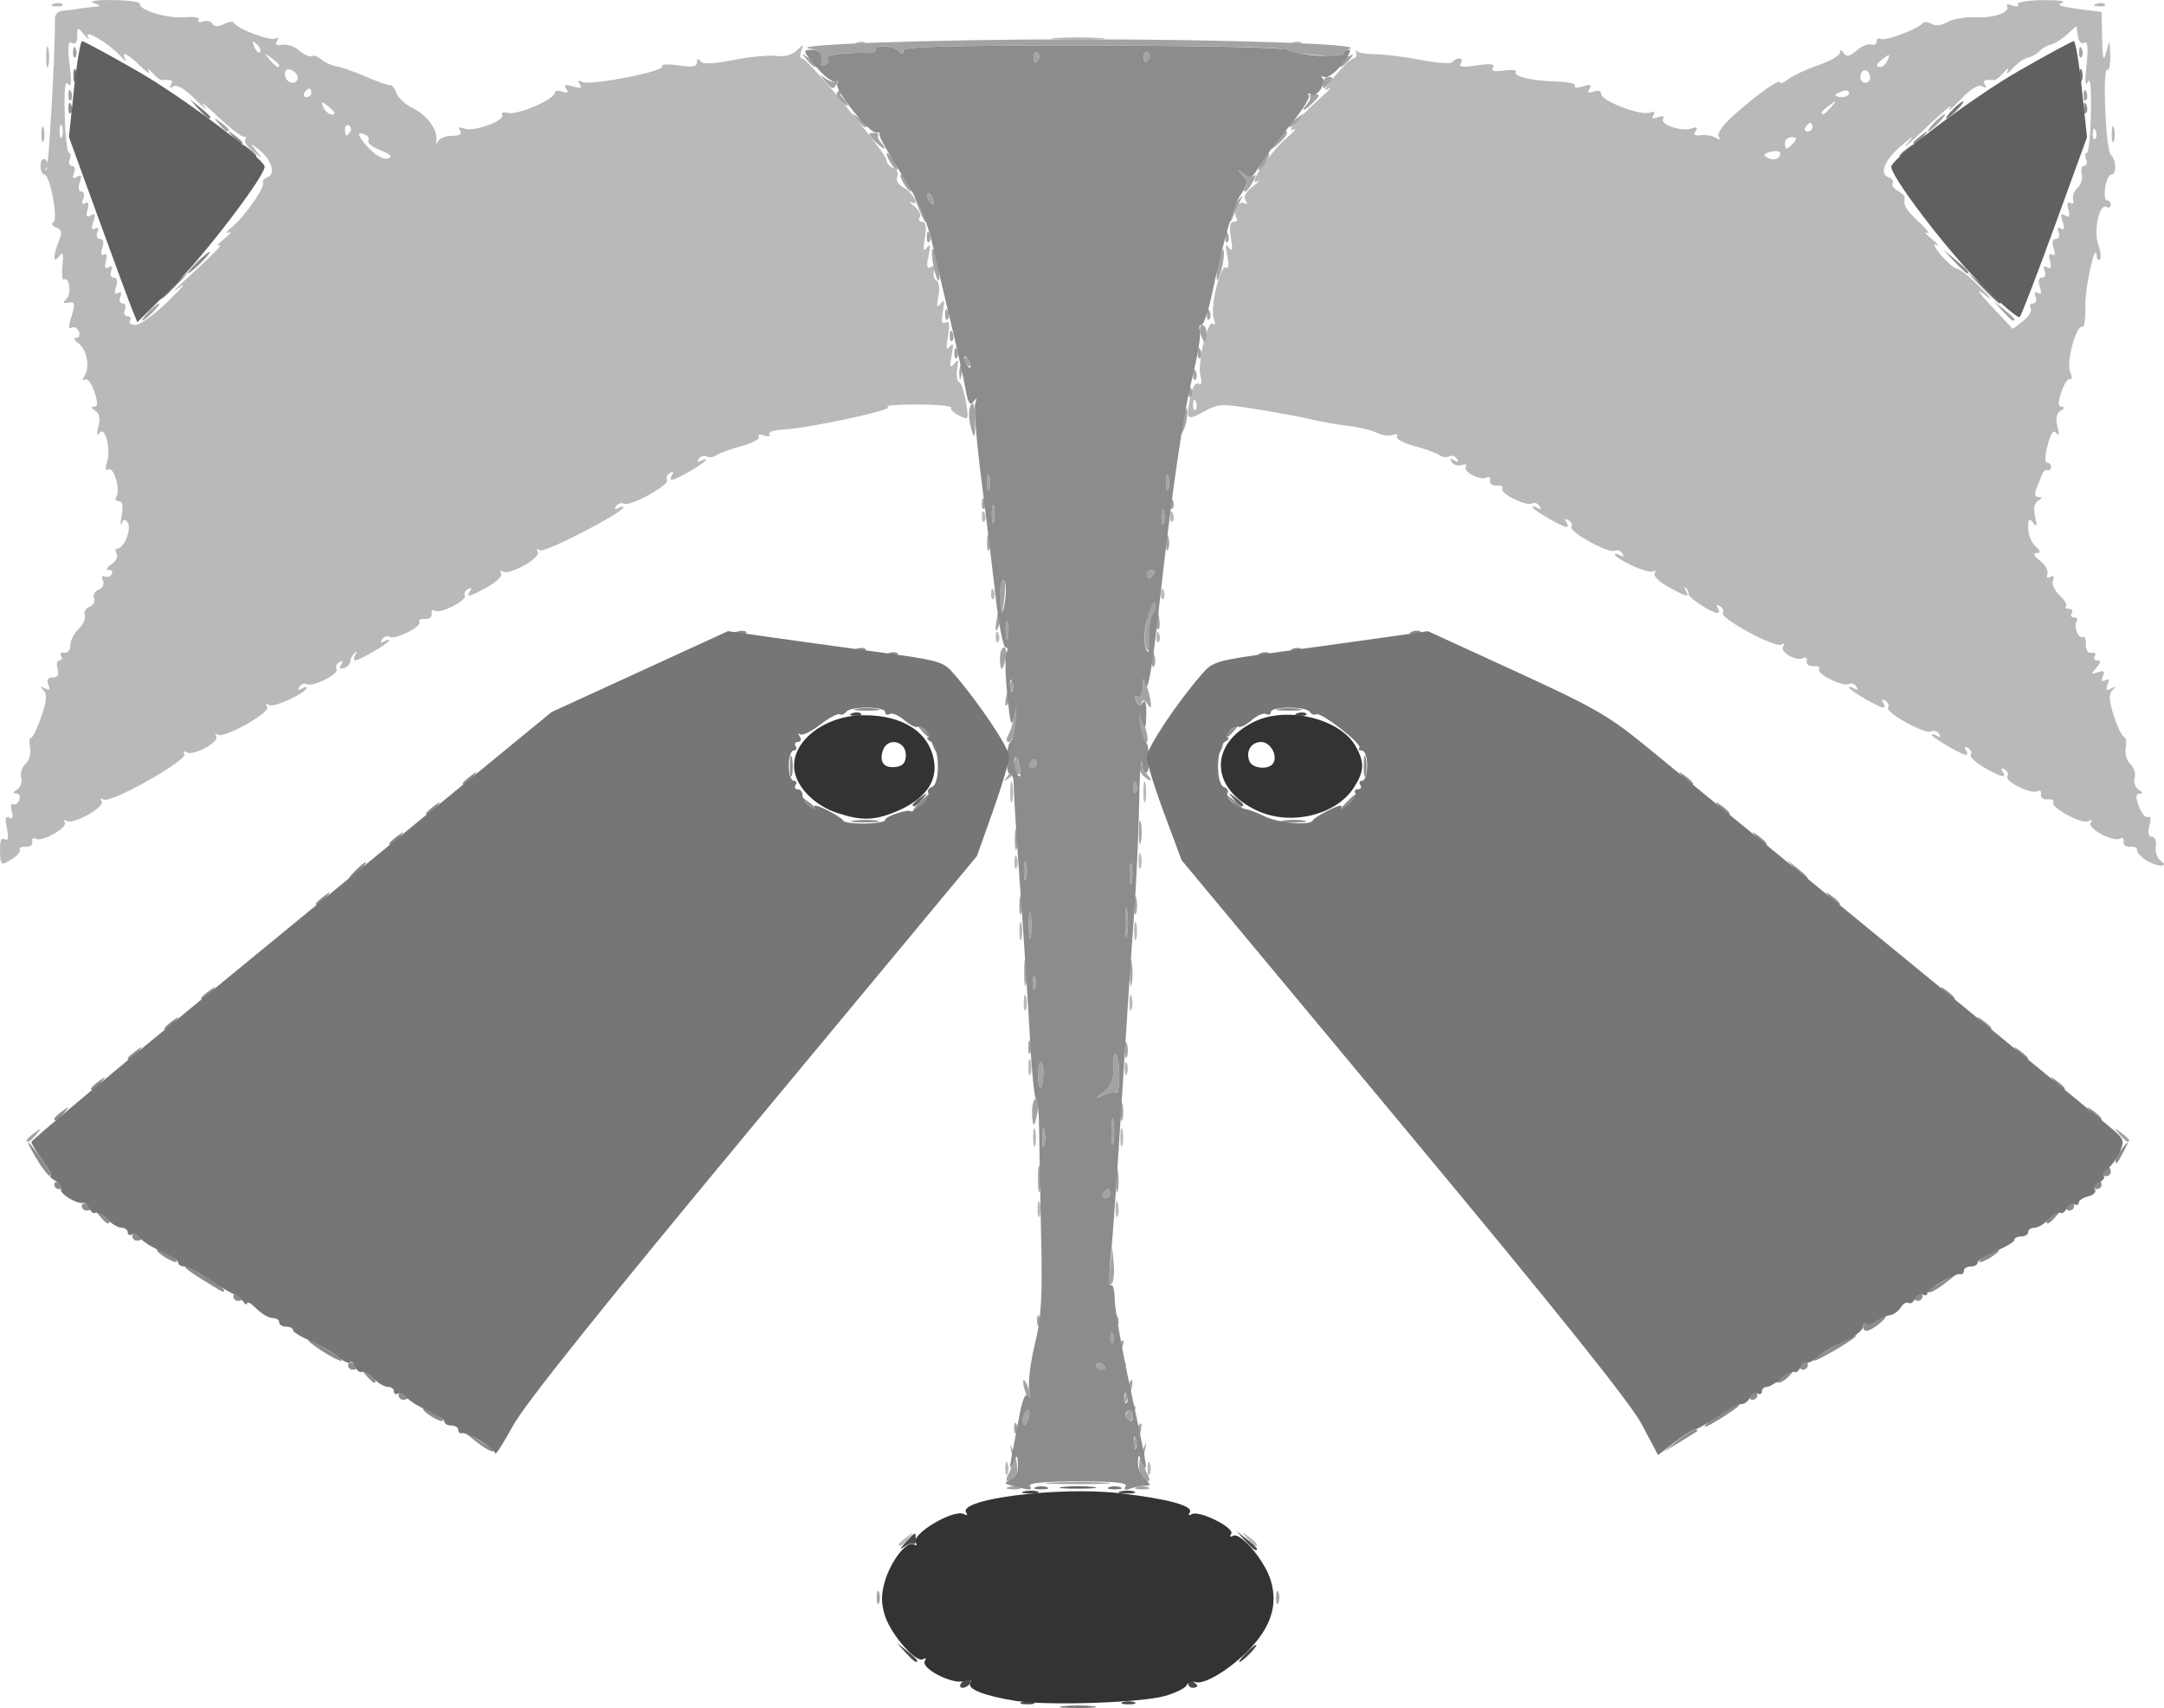 <?xml version="1.0" encoding="UTF-8" standalone="no"?>
<!-- Created with Inkscape (http://www.inkscape.org/) -->

<svg
   width="153.323mm"
   height="120.997mm"
   viewBox="0 0 153.323 120.997"
   version="1.1"
   id="svg5"
   xmlns="http://www.w3.org/2000/svg"
   xmlns:svg="http://www.w3.org/2000/svg">
  <defs
     id="defs2" />
  <g
     id="layer1"
     transform="translate(-26.26,-41.025)">
    <g
       id="g2231"
       transform="translate(-1.239,-38.003)">
      <path
         style="fill:#b9b9b9;fill-opacity:1;stroke-width:0.315"
         d="m 91.189,188.434 c 0,-0.063 0.256,-0.303 0.569,-0.533 0.516,-0.379 0.527,-0.368 0.123,0.115 -0.425,0.507 -0.692,0.669 -0.692,0.418 z m 24.677,-0.418 c -0.405,-0.483 -0.393,-0.494 0.123,-0.115 0.542,0.398 0.714,0.648 0.446,0.648 -0.068,0 -0.324,-0.24 -0.569,-0.533 z m -17.145,-4.95 c 0,-0.419 0.074,-0.59 0.164,-0.381 0.09,0.209 0.09,0.552 0,0.761 -0.09,0.209 -0.164,0.038 -0.164,-0.381 z m 10.082,0 c 0,-0.419 0.074,-0.59 0.164,-0.381 0.09,0.209 0.09,0.552 0,0.761 -0.09,0.209 -0.164,0.038 -0.164,-0.381 z m -7.794,-18.427 c 0.007,-0.503 0.08,-0.671 0.162,-0.375 0.083,0.296 0.077,0.708 -0.012,0.914 -0.089,0.206 -0.157,-0.036 -0.15,-0.539 z m 5.529,0 c 0.007,-0.503 0.08,-0.671 0.162,-0.375 0.083,0.296 0.077,0.708 -0.012,0.914 -0.089,0.206 -0.157,-0.036 -0.15,-0.539 z m -5.842,-5.026 c 0,-0.586 0.067,-0.826 0.149,-0.533 0.082,0.293 0.082,0.773 0,1.066 -0.082,0.293 -0.149,0.053 -0.149,-0.533 z m 6.18,0 c 0,-0.586 0.067,-0.826 0.149,-0.533 0.082,0.293 0.082,0.773 0,1.066 -0.082,0.293 -0.149,0.053 -0.149,-0.533 z m -6.517,-5.026 c 0.007,-0.503 0.08,-0.671 0.162,-0.375 0.083,0.296 0.077,0.708 -0.012,0.914 -0.089,0.206 -0.157,-0.036 -0.15,-0.539 z m 6.818,0.152 c 0,-0.419 0.074,-0.59 0.164,-0.381 0.09,0.209 0.09,0.552 0,0.761 -0.09,0.209 -0.164,0.038 -0.164,-0.381 z m -7.143,-4.721 c 0.007,-0.503 0.08,-0.671 0.162,-0.375 0.083,0.296 0.077,0.708 -0.012,0.914 -0.089,0.206 -0.157,-0.036 -0.15,-0.539 z m 7.481,0 c 0.007,-0.503 0.08,-0.671 0.162,-0.375 0.083,0.296 0.077,0.708 -0.012,0.914 -0.089,0.206 -0.157,-0.036 -0.15,-0.539 z m -7.794,-5.026 c 0,-0.586 0.067,-0.826 0.149,-0.533 0.082,0.293 0.082,0.773 0,1.066 -0.082,0.293 -0.149,0.053 -0.149,-0.533 z m 8.131,0 c 0,-0.586 0.067,-0.826 0.149,-0.533 0.082,0.293 0.082,0.773 0,1.066 -0.082,0.293 -0.149,0.053 -0.149,-0.533 z m -8.48,-4.873 c 0,-0.419 0.074,-0.59 0.164,-0.381 0.09,0.209 0.09,0.552 0,0.761 -0.09,0.209 -0.164,0.038 -0.164,-0.381 z m 8.794,-0.152 c 0.007,-0.503 0.08,-0.671 0.162,-0.375 0.083,0.296 0.077,0.708 -0.012,0.914 -0.089,0.206 -0.157,-0.036 -0.15,-0.539 z M 27.504,139.321 c -0.029,-0.712 0.077,-0.985 0.324,-0.842 0.258,0.149 0.305,-0.078 0.158,-0.764 -0.148,-0.693 -0.101,-0.914 0.163,-0.761 0.252,0.146 0.313,0.004 0.188,-0.442 -0.101,-0.361 -0.066,-0.589 0.077,-0.506 0.143,0.083 0.345,-0.054 0.447,-0.304 0.103,-0.25 0.008,-0.457 -0.21,-0.46 -0.27,-0.003 -0.252,-0.09 0.057,-0.273 0.249,-0.148 0.381,-0.527 0.293,-0.842 -0.088,-0.315 0.051,-0.758 0.309,-0.983 0.26,-0.228 0.403,-0.732 0.321,-1.133 -0.081,-0.398 -0.049,-0.723 0.07,-0.723 0.12,0 0.448,-0.674 0.73,-1.498 0.382,-1.12 0.419,-1.592 0.143,-1.872 -0.281,-0.286 -0.259,-0.316 0.094,-0.127 0.343,0.183 0.408,0.117 0.254,-0.26 -0.14,-0.341 -0.039,-0.507 0.308,-0.507 0.355,0 0.463,-0.189 0.345,-0.609 -0.094,-0.335 -0.029,-0.609 0.144,-0.609 0.173,0 0.221,-0.14 0.108,-0.312 -0.113,-0.172 -0.012,-0.274 0.225,-0.228 0.244,0.047 0.431,-0.181 0.431,-0.525 0,-0.335 0.267,-0.86 0.594,-1.166 0.327,-0.306 0.519,-0.74 0.427,-0.965 -0.092,-0.224 0.058,-0.489 0.334,-0.588 0.276,-0.099 0.422,-0.373 0.325,-0.609 -0.097,-0.236 0.05,-0.51 0.325,-0.609 0.291,-0.104 0.42,-0.378 0.308,-0.65 -0.106,-0.259 -0.058,-0.392 0.106,-0.297 0.164,0.095 0.391,0.034 0.503,-0.136 0.112,-0.17 0.021,-0.31 -0.202,-0.31 -0.23,0 -0.146,-0.179 0.193,-0.411 0.33,-0.226 0.496,-0.569 0.368,-0.761 -0.127,-0.193 -0.1,-0.351 0.061,-0.351 0.458,0 1.015,-1.383 0.731,-1.814 -0.203,-0.308 -0.292,-0.302 -0.435,0.028 -0.099,0.228 -0.098,-0.03 0.001,-0.575 0.12,-0.655 0.051,-0.99 -0.204,-0.99 -0.212,0 -0.292,-0.14 -0.179,-0.312 0.312,-0.473 -0.17,-2.159 -0.554,-1.937 -0.211,0.122 -0.252,-0.046 -0.112,-0.461 0.312,-0.919 -0.123,-2.689 -0.522,-2.128 -0.198,0.278 -0.226,0.125 -0.083,-0.449 0.147,-0.591 0.072,-0.956 -0.234,-1.138 -0.275,-0.163 -0.304,-0.269 -0.074,-0.272 0.279,-0.003 0.287,-0.278 0.03,-1.059 -0.19,-0.58 -0.492,-0.97 -0.67,-0.867 -0.204,0.118 -0.219,0.029 -0.041,-0.24 0.413,-0.622 0.178,-1.891 -0.432,-2.331 -0.29,-0.209 -0.357,-0.381 -0.149,-0.381 0.207,0 0.293,-0.205 0.191,-0.455 -0.103,-0.25 -0.333,-0.37 -0.512,-0.266 -0.206,0.119 -0.239,-0.078 -0.091,-0.535 0.376,-1.158 0.352,-1.339 -0.165,-1.235 -0.365,0.073 -0.395,0.01 -0.119,-0.254 0.379,-0.362 0.22,-1.614 -0.175,-1.385 -0.121,0.07 -0.168,-0.377 -0.105,-0.993 0.088,-0.849 0.033,-1.01 -0.226,-0.664 -0.439,0.588 -0.456,-0.008 -0.03,-1.057 0.256,-0.629 0.216,-0.83 -0.19,-0.976 -0.281,-0.101 -0.37,-0.268 -0.197,-0.37 0.368,-0.218 -0.24,-3.384 -0.65,-3.384 -0.144,0 -0.261,-0.282 -0.261,-0.627 0,-0.347 0.148,-0.542 0.331,-0.436 0.182,0.105 0.232,0.353 0.11,0.551 -0.121,0.198 -0.129,0.285 -0.018,0.194 0.161,-0.132 0.632,-8.526 0.601,-10.723 -0.004,-0.314 0.252,-0.549 0.623,-0.571 0.347,-0.021 0.777,-0.072 0.956,-0.114 0.179,-0.042 0.655,-0.103 1.057,-0.136 0.671,-0.054 0.68,-0.079 0.111,-0.287 -0.373,-0.137 0.166,-0.22 1.353,-0.207 1.085,0.011 1.95,0.13 1.921,0.264 -0.095,0.444 1.928,1.054 3.153,0.951 0.699,-0.059 1.126,0.019 1.016,0.186 -0.104,0.158 0.023,0.211 0.282,0.118 0.26,-0.093 0.569,-0.023 0.687,0.157 0.146,0.222 0.409,0.229 0.82,0.023 0.332,-0.167 0.653,-0.201 0.712,-0.077 0.197,0.415 2.586,1.305 2.945,1.098 0.221,-0.128 0.259,-0.061 0.102,0.177 -0.174,0.263 -0.064,0.346 0.356,0.267 0.334,-0.063 0.886,0.125 1.226,0.417 0.34,0.292 0.731,0.466 0.868,0.387 0.137,-0.08 0.445,0.028 0.683,0.239 0.238,0.211 0.725,0.431 1.083,0.489 0.358,0.058 1.309,0.393 2.114,0.745 0.805,0.352 1.564,0.616 1.688,0.586 0.123,-0.03 0.317,0.219 0.43,0.553 0.113,0.333 0.63,0.812 1.149,1.063 1.011,0.489 1.786,1.534 1.69,2.278 -0.038,0.295 0.005,0.322 0.121,0.076 0.099,-0.209 0.543,-0.381 0.985,-0.381 0.532,0 0.725,-0.121 0.57,-0.356 -0.16,-0.242 -0.056,-0.292 0.324,-0.155 0.679,0.244 2.922,-0.58 2.66,-0.976 -0.103,-0.155 0.088,-0.215 0.424,-0.133 0.675,0.165 3.293,-0.964 3.293,-1.421 0,-0.159 0.244,-0.201 0.541,-0.094 0.385,0.138 0.467,0.082 0.285,-0.194 -0.192,-0.291 -0.073,-0.334 0.475,-0.171 0.544,0.162 0.667,0.119 0.478,-0.167 -0.171,-0.259 -0.122,-0.308 0.149,-0.151 0.516,0.299 5.914,-0.751 5.68,-1.105 -0.097,-0.147 0.416,-0.178 1.149,-0.068 1.01,0.151 1.326,0.099 1.33,-0.221 0.003,-0.281 0.084,-0.309 0.244,-0.084 0.172,0.242 0.827,0.221 2.353,-0.078 1.163,-0.227 2.519,-0.356 3.013,-0.286 0.556,0.079 1.107,-0.066 1.445,-0.379 0.51,-0.473 0.532,-0.472 0.331,0.026 -0.119,0.293 -0.086,0.533 0.071,0.533 0.392,0 5.981,6.738 5.981,7.211 0,0.208 0.21,0.453 0.467,0.546 0.257,0.092 0.384,0.37 0.283,0.618 -0.106,0.258 0.072,0.578 0.416,0.75 0.677,0.339 1.255,1.386 0.592,1.072 -0.222,-0.105 -0.132,0.016 0.199,0.269 0.331,0.253 0.505,0.605 0.387,0.784 -0.118,0.179 -0.04,0.325 0.173,0.325 0.265,0 0.325,0.359 0.191,1.142 -0.143,0.835 -0.106,1.019 0.14,0.685 0.246,-0.334 0.278,-0.181 0.119,0.571 -0.167,0.792 -0.122,0.973 0.198,0.788 0.294,-0.17 0.356,-0.095 0.212,0.257 -0.112,0.273 -0.049,0.587 0.14,0.696 0.196,0.113 0.26,0.61 0.149,1.152 -0.15,0.731 -0.113,0.847 0.157,0.496 0.27,-0.35 0.309,-0.222 0.167,0.548 -0.131,0.709 -0.076,0.942 0.186,0.79 0.266,-0.154 0.313,0.122 0.167,0.975 -0.148,0.865 -0.113,1.065 0.132,0.733 0.246,-0.335 0.282,-0.173 0.134,0.609 -0.158,0.836 -0.122,0.967 0.168,0.609 0.3,-0.37 0.344,-0.299 0.23,0.37 -0.077,0.455 -0.023,0.866 0.122,0.914 0.144,0.048 0.364,0.685 0.488,1.416 0.219,1.294 0.207,1.32 -0.482,0.975 -0.389,-0.195 -0.644,-0.45 -0.566,-0.568 0.077,-0.117 -1.018,-0.215 -2.433,-0.218 -1.416,-0.003 -2.335,0.073 -2.043,0.17 0.567,0.186 -5.617,1.516 -7.479,1.608 -0.611,0.03 -1.029,0.181 -0.928,0.335 0.101,0.155 -0.067,0.19 -0.375,0.08 -0.316,-0.113 -0.476,-0.076 -0.369,0.086 0.104,0.157 -0.437,0.454 -1.203,0.659 -0.765,0.205 -1.568,0.498 -1.784,0.65 -0.216,0.153 -0.535,0.195 -0.709,0.094 -0.174,-0.101 -0.423,-0.023 -0.552,0.173 -0.147,0.223 -0.094,0.275 0.14,0.139 0.207,-0.12 0.375,-0.152 0.375,-0.072 0,0.18 -2.107,1.413 -2.416,1.413 -0.124,0 -0.12,-0.158 0.007,-0.352 0.145,-0.22 0.089,-0.269 -0.149,-0.131 -0.209,0.121 -0.302,0.34 -0.205,0.487 0.226,0.343 -2.646,1.929 -3.06,1.69 -0.172,-0.1 -0.418,-0.02 -0.548,0.176 -0.147,0.223 -0.094,0.275 0.14,0.139 0.207,-0.12 0.375,-0.15 0.375,-0.068 0,0.37 -5.565,3.252 -5.902,3.056 -0.222,-0.129 -0.29,-0.086 -0.165,0.103 0.264,0.401 -1.984,1.682 -2.464,1.404 -0.197,-0.114 -0.257,-0.062 -0.138,0.119 0.117,0.177 -0.308,0.609 -0.944,0.961 -1.316,0.727 -1.581,0.788 -1.251,0.287 0.145,-0.22 0.089,-0.269 -0.149,-0.131 -0.209,0.121 -0.313,0.323 -0.231,0.448 0.215,0.326 -1.701,1.326 -2.1,1.096 -0.183,-0.106 -0.292,-0.011 -0.243,0.211 0.049,0.223 -0.163,0.385 -0.476,0.362 -0.311,-0.023 -0.489,0.074 -0.396,0.215 0.213,0.323 -1.717,1.283 -2.115,1.052 -0.161,-0.093 -0.399,-0.009 -0.529,0.187 -0.147,0.223 -0.094,0.275 0.14,0.139 0.207,-0.12 0.376,-0.152 0.376,-0.072 0,0.18 -2.107,1.413 -2.416,1.413 -0.124,0 -0.119,-0.171 0.009,-0.381 0.136,-0.221 0.11,-0.274 -0.062,-0.127 -0.163,0.14 -0.296,0.402 -0.296,0.584 0,0.181 -0.203,0.393 -0.452,0.471 -0.301,0.094 -0.366,0.011 -0.194,-0.25 0.171,-0.258 0.129,-0.316 -0.123,-0.171 -0.209,0.121 -0.3,0.342 -0.202,0.491 0.219,0.332 -1.698,1.302 -2.106,1.065 -0.161,-0.093 -0.399,-0.009 -0.529,0.187 -0.147,0.223 -0.094,0.275 0.14,0.139 0.207,-0.12 0.375,-0.152 0.375,-0.072 0,0.357 -2.304,1.433 -2.646,1.236 -0.234,-0.135 -0.295,-0.089 -0.157,0.119 0.263,0.399 -3.009,2.252 -3.487,1.975 -0.173,-0.1 -0.226,-0.049 -0.119,0.114 0.26,0.395 -1.619,1.416 -2.097,1.14 -0.225,-0.13 -0.287,-0.083 -0.154,0.118 0.276,0.418 -5.218,3.511 -5.721,3.221 -0.201,-0.116 -0.262,-0.066 -0.142,0.117 0.264,0.401 -1.984,1.682 -2.464,1.404 -0.193,-0.112 -0.263,-0.07 -0.155,0.093 0.247,0.374 -1.607,1.423 -2.055,1.164 -0.183,-0.106 -0.292,-0.011 -0.243,0.211 0.049,0.223 -0.163,0.385 -0.476,0.362 -0.311,-0.023 -0.495,0.065 -0.409,0.195 0.086,0.13 -0.185,0.446 -0.602,0.702 -0.743,0.456 -0.759,0.443 -0.801,-0.588 z m 11.984,-39.023 c 1.033,-1.016 1.292,-1.367 0.618,-0.838 -0.638,0.501 -0.126,-0.027 1.138,-1.174 1.264,-1.147 2.078,-1.992 1.81,-1.877 -0.268,0.115 -0.122,-0.09 0.325,-0.454 0.447,-0.364 0.594,-0.57 0.325,-0.457 -0.268,0.113 -0.179,-0.047 0.2,-0.354 0.902,-0.734 2.414,-2.884 2.227,-3.167 -0.081,-0.122 0.061,-0.296 0.314,-0.387 0.61,-0.219 0.311,-1.23 -0.573,-1.934 -0.68,-0.541 -0.684,-0.54 -0.217,0.056 0.471,0.602 0.468,0.602 -0.242,0.035 -0.395,-0.316 -0.638,-0.696 -0.539,-0.845 0.099,-0.149 0.058,-0.236 -0.089,-0.192 -0.147,0.044 -0.988,-0.604 -1.869,-1.439 -0.88,-0.835 -1.319,-1.168 -0.976,-0.739 0.344,0.429 0.093,0.24 -0.558,-0.42 -0.766,-0.777 -1.328,-1.115 -1.595,-0.961 -0.268,0.155 -0.331,0.116 -0.18,-0.113 0.204,-0.309 0.022,-0.402 -0.649,-0.331 -0.106,0.011 -0.409,-0.229 -0.675,-0.533 -0.265,-0.304 -0.374,-0.348 -0.242,-0.096 0.132,0.251 -0.143,0.08 -0.611,-0.381 -0.895,-0.881 -1.39,-1.1 -1.035,-0.457 0.116,0.209 -0.059,0.089 -0.387,-0.267 -0.831,-0.901 -2.612,-1.947 -2.268,-1.333 0.141,0.251 0.025,0.191 -0.257,-0.134 -0.501,-0.579 -0.512,-0.577 -0.512,0.094 0,0.441 -0.134,0.608 -0.376,0.468 -0.277,-0.16 -0.319,0.256 -0.16,1.581 0.146,1.219 0.113,1.651 -0.104,1.342 -0.219,-0.314 -0.296,0.378 -0.246,2.205 0.04,1.464 0.178,2.663 0.307,2.665 0.129,0.002 0.149,0.209 0.047,0.46 -0.103,0.251 -0.03,0.457 0.163,0.457 0.193,0 0.257,0.228 0.142,0.507 -0.148,0.36 -0.088,0.437 0.208,0.266 0.308,-0.178 0.359,-0.073 0.196,0.407 -0.127,0.376 -0.078,0.647 0.118,0.647 0.185,0 0.243,0.228 0.129,0.507 -0.131,0.321 -0.079,0.432 0.142,0.304 0.227,-0.131 0.285,0.029 0.167,0.455 -0.134,0.479 -0.072,0.593 0.228,0.419 0.306,-0.177 0.352,-0.063 0.179,0.447 -0.157,0.463 -0.117,0.619 0.124,0.479 0.223,-0.129 0.284,-0.03 0.163,0.266 -0.107,0.262 -0.023,0.473 0.188,0.473 0.241,0 0.301,0.238 0.163,0.647 -0.137,0.405 -0.096,0.576 0.11,0.456 0.202,-0.117 0.259,0.063 0.146,0.466 -0.125,0.447 -0.064,0.588 0.189,0.441 0.242,-0.14 0.305,-0.05 0.179,0.257 -0.107,0.262 -0.023,0.473 0.188,0.473 0.241,0 0.301,0.238 0.163,0.647 -0.146,0.432 -0.101,0.579 0.137,0.441 0.223,-0.129 0.284,-0.03 0.163,0.266 -0.107,0.26 -0.036,0.473 0.156,0.473 0.192,0 0.266,0.206 0.163,0.457 -0.103,0.251 -0.017,0.457 0.192,0.457 0.209,0 0.289,0.137 0.178,0.305 -0.111,0.168 0.069,0.305 0.398,0.305 0.33,0 1.399,-0.787 2.377,-1.749 z M 54.448,89.672 c -0.568,-0.224 -0.95,-0.532 -0.849,-0.685 0.101,-0.153 -0.043,-0.36 -0.319,-0.459 -0.337,-0.121 -0.428,-0.056 -0.275,0.197 0.569,0.943 1.541,1.69 1.988,1.529 0.345,-0.124 0.185,-0.294 -0.545,-0.581 z M 31.886,87.959 c -0.09,-0.209 -0.164,-0.038 -0.164,0.381 0,0.419 0.074,0.59 0.164,0.381 0.09,-0.209 0.09,-0.552 0,-0.761 z m 20.423,0.402 c 0.103,-0.156 0.063,-0.356 -0.089,-0.443 -0.152,-0.088 -0.276,0.04 -0.276,0.284 0,0.514 0.103,0.558 0.366,0.16 z m -1.124,-1.354 c 0,-0.063 -0.223,-0.288 -0.495,-0.5 -0.414,-0.322 -0.462,-0.303 -0.29,0.115 0.175,0.427 0.786,0.726 0.786,0.385 z m -1.626,-1.408 c 0,-0.168 -0.065,-0.305 -0.143,-0.305 -0.079,0 -0.234,0.137 -0.344,0.305 -0.111,0.168 -0.046,0.305 0.143,0.305 0.189,0 0.344,-0.137 0.344,-0.305 z m -0.976,-1.084 c 0,-0.205 -0.21,-0.449 -0.466,-0.541 -0.304,-0.109 -0.451,0.021 -0.423,0.374 0.048,0.601 0.889,0.76 0.889,0.168 z m -1.301,-0.858 c 0,-0.063 -0.256,-0.303 -0.569,-0.533 -0.516,-0.379 -0.527,-0.368 -0.123,0.115 0.425,0.507 0.692,0.669 0.692,0.418 z m -1.586,-1.489 c -0.321,-0.299 -0.359,-0.264 -0.182,0.171 0.122,0.3 0.304,0.469 0.404,0.376 0.1,-0.094 2.09e-4,-0.34 -0.222,-0.546 z M 179.454,139.895 c -0.337,-0.235 -0.581,-0.539 -0.544,-0.675 0.038,-0.136 -0.182,-0.229 -0.488,-0.207 -0.306,0.022 -0.516,-0.141 -0.467,-0.363 0.049,-0.222 -0.056,-0.319 -0.234,-0.216 -0.484,0.28 -2.355,-0.718 -2.092,-1.116 0.137,-0.207 0.075,-0.253 -0.158,-0.118 -0.442,0.256 -2.73,-0.972 -2.489,-1.337 0.089,-0.134 -0.093,-0.225 -0.405,-0.202 -0.313,0.023 -0.526,-0.139 -0.476,-0.362 0.049,-0.222 -0.056,-0.319 -0.234,-0.216 -0.43,0.249 -2.366,-0.701 -2.137,-1.048 0.098,-0.149 0.007,-0.37 -0.202,-0.491 -0.238,-0.138 -0.294,-0.088 -0.149,0.131 0.344,0.521 -0.083,0.429 -1.315,-0.284 -0.604,-0.349 -1.021,-0.751 -0.927,-0.893 0.093,-0.142 -0.001,-0.357 -0.211,-0.478 -0.238,-0.138 -0.294,-0.088 -0.149,0.131 0.128,0.193 0.131,0.352 0.007,0.352 -0.308,0 -2.416,-1.233 -2.416,-1.413 0,-0.08 0.169,-0.048 0.375,0.072 0.235,0.136 0.287,0.083 0.14,-0.139 -0.129,-0.196 -0.376,-0.275 -0.548,-0.176 -0.414,0.239 -3.286,-1.347 -3.06,-1.69 0.097,-0.147 0.004,-0.366 -0.205,-0.487 -0.238,-0.138 -0.294,-0.088 -0.149,0.131 0.128,0.193 0.131,0.352 0.007,0.352 -0.308,0 -2.416,-1.233 -2.416,-1.413 0,-0.08 0.169,-0.048 0.375,0.072 0.235,0.136 0.287,0.083 0.14,-0.139 -0.129,-0.196 -0.367,-0.28 -0.529,-0.187 -0.398,0.231 -2.328,-0.729 -2.115,-1.052 0.093,-0.141 -0.085,-0.238 -0.396,-0.215 -0.313,0.023 -0.526,-0.139 -0.476,-0.362 0.049,-0.222 -0.058,-0.318 -0.237,-0.214 -0.475,0.275 -1.699,-0.419 -1.437,-0.815 0.128,-0.195 0.074,-0.251 -0.129,-0.133 -0.439,0.254 -4.381,-1.876 -4.142,-2.239 0.096,-0.146 0.004,-0.364 -0.206,-0.485 -0.238,-0.138 -0.294,-0.088 -0.149,0.131 0.128,0.193 0.114,0.351 -0.031,0.35 -0.423,-0.003 -2.111,-1.119 -2.052,-1.356 0.03,-0.119 -0.055,-0.307 -0.188,-0.419 -0.133,-0.112 -0.137,-0.032 -0.008,0.178 0.325,0.529 0.086,0.479 -1.249,-0.258 -0.636,-0.351 -1.061,-0.784 -0.944,-0.961 0.119,-0.181 0.059,-0.233 -0.138,-0.119 -0.319,0.185 -2.677,-0.893 -2.677,-1.223 0,-0.077 0.169,-0.042 0.375,0.077 0.235,0.136 0.287,0.083 0.14,-0.139 -0.129,-0.196 -0.37,-0.279 -0.534,-0.184 -0.395,0.229 -3.283,-1.366 -3.067,-1.694 0.092,-0.14 -0.003,-0.354 -0.213,-0.475 -0.238,-0.138 -0.294,-0.088 -0.149,0.131 0.128,0.193 0.131,0.352 0.007,0.352 -0.308,0 -2.416,-1.233 -2.416,-1.413 0,-0.08 0.169,-0.048 0.375,0.072 0.235,0.136 0.287,0.083 0.14,-0.139 -0.129,-0.196 -0.367,-0.28 -0.529,-0.187 -0.398,0.231 -2.328,-0.729 -2.115,-1.052 0.093,-0.141 -0.085,-0.238 -0.396,-0.215 -0.313,0.023 -0.526,-0.139 -0.476,-0.362 0.049,-0.222 -0.058,-0.318 -0.237,-0.214 -0.44,0.255 -1.708,-0.405 -1.471,-0.765 0.104,-0.157 -0.024,-0.21 -0.283,-0.116 -0.26,0.093 -0.582,0.002 -0.718,-0.203 -0.168,-0.254 -0.11,-0.294 0.18,-0.126 0.284,0.164 0.347,0.128 0.19,-0.11 -0.129,-0.196 -0.378,-0.274 -0.552,-0.173 -0.174,0.101 -0.494,0.059 -0.709,-0.094 -0.216,-0.153 -1.019,-0.445 -1.784,-0.65 -0.765,-0.205 -1.307,-0.502 -1.203,-0.659 0.104,-0.157 -0.027,-0.209 -0.29,-0.114 -0.264,0.095 -0.774,0.025 -1.135,-0.156 -0.36,-0.181 -1.287,-0.402 -2.058,-0.491 -0.772,-0.09 -1.915,-0.29 -2.541,-0.445 -0.626,-0.155 -2.361,-0.48 -3.856,-0.721 -2.592,-0.419 -2.769,-0.411 -3.822,0.171 -1.214,0.671 -1.287,0.57 -0.902,-1.235 0.114,-0.535 0.347,-0.863 0.535,-0.754 0.209,0.121 0.263,-0.079 0.144,-0.538 -0.239,-0.926 0.505,-4.044 0.888,-3.716 0.161,0.138 0.188,-0.01 0.06,-0.34 -0.289,-0.751 0.446,-3.868 0.856,-3.631 0.189,0.11 0.226,-0.221 0.094,-0.848 -0.159,-0.752 -0.127,-0.906 0.119,-0.571 0.246,0.334 0.283,0.15 0.14,-0.685 -0.134,-0.783 -0.074,-1.142 0.191,-1.142 0.213,0 0.305,-0.125 0.204,-0.277 -0.28,-0.424 0.168,-1.268 0.554,-1.045 0.212,0.123 0.243,0.049 0.082,-0.196 -0.166,-0.252 0.021,-0.607 0.519,-0.987 0.428,-0.327 0.568,-0.489 0.31,-0.361 -0.734,0.365 0.883,-2.028 2.053,-3.037 0.56,-0.483 0.798,-0.768 0.53,-0.633 -0.643,0.323 0.393,-0.892 1.931,-2.265 0.638,-0.569 0.869,-0.843 0.515,-0.609 -0.385,0.254 -0.21,-0.097 0.434,-0.869 0.593,-0.712 1.208,-1.294 1.366,-1.294 0.158,0 0.243,-0.171 0.189,-0.381 -0.054,-0.209 -0.038,-0.278 0.037,-0.152 0.075,0.126 0.673,0.231 1.329,0.235 0.656,0.004 2.113,0.187 3.238,0.408 1.125,0.221 2.122,0.286 2.215,0.146 0.093,-0.141 0.315,-0.256 0.494,-0.256 0.179,0 0.221,0.158 0.094,0.351 -0.168,0.255 0.143,0.295 1.143,0.145 1.003,-0.15 1.312,-0.111 1.142,0.147 -0.164,0.248 0.066,0.312 0.772,0.215 0.553,-0.076 0.933,-0.03 0.846,0.102 -0.207,0.313 1.184,0.633 2.953,0.679 0.771,0.02 1.325,0.154 1.232,0.297 -0.093,0.144 0.16,0.163 0.562,0.044 0.548,-0.163 0.668,-0.12 0.475,0.171 -0.183,0.277 -0.1,0.333 0.285,0.194 0.322,-0.116 0.542,-0.044 0.542,0.177 0.002,0.484 2.784,1.553 3.434,1.32 0.327,-0.118 0.42,-0.057 0.269,0.173 -0.157,0.238 -0.051,0.287 0.325,0.152 0.332,-0.119 0.477,-0.078 0.359,0.101 -0.263,0.399 1.311,0.947 2.005,0.697 0.383,-0.138 0.469,-0.082 0.293,0.186 -0.172,0.261 -0.061,0.352 0.353,0.288 0.333,-0.051 0.81,0.027 1.062,0.175 0.315,0.185 0.384,0.157 0.222,-0.088 -0.14,-0.212 0.332,-0.856 1.169,-1.594 1.672,-1.474 3.193,-2.536 3.193,-2.229 0,0.121 0.256,0.017 0.569,-0.232 0.313,-0.249 1.264,-0.693 2.114,-0.986 0.85,-0.294 1.547,-0.694 1.55,-0.889 0.004,-0.25 0.082,-0.243 0.263,0.026 0.198,0.291 0.409,0.25 0.896,-0.175 0.351,-0.306 0.818,-0.501 1.038,-0.432 0.22,0.069 0.4,-0.032 0.4,-0.223 0,-0.191 0.136,-0.269 0.303,-0.173 0.299,0.173 2.627,-0.703 2.958,-1.113 0.094,-0.117 0.375,-0.094 0.624,0.05 0.276,0.16 0.717,0.107 1.13,-0.135 0.372,-0.218 1.263,-0.369 1.978,-0.334 1.326,0.064 2.525,-0.363 2.239,-0.797 -0.087,-0.132 0.093,-0.15 0.4,-0.04 0.308,0.111 0.476,0.075 0.376,-0.08 -0.103,-0.158 0.679,-0.289 1.787,-0.301 1.083,-0.011 1.69,0.072 1.349,0.186 -0.431,0.144 -0.1,0.275 1.087,0.43 l 1.708,0.223 0.038,1.875 c 0.031,1.501 0.088,1.693 0.287,0.961 0.245,-0.903 0.249,-0.9 0.287,0.246 0.021,0.638 -0.071,1.097 -0.205,1.019 -0.364,-0.211 -0.119,5.675 0.251,6.021 0.397,0.372 0.419,1.395 0.03,1.395 -0.159,0 -0.353,0.411 -0.432,0.914 -0.079,0.503 -0.022,0.914 0.126,0.914 0.148,0 0.269,0.145 0.269,0.323 0,0.177 -0.141,0.241 -0.313,0.141 -0.495,-0.287 -0.922,1.709 -0.572,2.674 0.17,0.469 0.22,0.938 0.109,1.041 -0.11,0.103 -0.211,-0.007 -0.225,-0.244 -0.068,-1.172 -0.831,2.219 -0.805,3.579 0.016,0.865 -0.069,1.516 -0.19,1.447 -0.421,-0.244 -1.176,2.443 -0.89,3.168 0.151,0.383 0.154,0.626 0.005,0.54 -0.149,-0.086 -0.426,0.318 -0.616,0.898 -0.256,0.782 -0.248,1.056 0.03,1.059 0.23,0.003 0.201,0.109 -0.074,0.272 -0.306,0.182 -0.381,0.546 -0.234,1.138 0.136,0.546 0.109,0.72 -0.072,0.465 -0.205,-0.288 -0.387,-0.045 -0.626,0.838 -0.189,0.698 -0.209,1.243 -0.046,1.243 0.16,0 0.291,0.137 0.291,0.305 0,0.168 -0.11,0.27 -0.244,0.228 -0.134,-0.042 -0.298,0.061 -0.364,0.228 -0.066,0.168 -0.245,0.613 -0.399,0.99 -0.195,0.479 -0.158,0.687 0.12,0.69 0.294,0.003 0.286,0.071 -0.027,0.257 -0.279,0.166 -0.354,0.558 -0.218,1.138 0.158,0.674 0.125,0.776 -0.139,0.428 -0.281,-0.37 -0.348,-0.302 -0.352,0.359 -0.003,0.449 0.225,1.031 0.506,1.294 0.385,0.36 0.405,0.481 0.081,0.489 -0.267,0.006 -0.174,0.211 0.246,0.539 0.371,0.291 0.609,0.717 0.527,0.946 -0.089,0.25 -0.002,0.333 0.215,0.207 0.227,-0.132 0.295,-0.042 0.18,0.239 -0.101,0.247 0.108,0.722 0.464,1.056 0.357,0.334 0.563,0.687 0.459,0.785 -0.104,0.098 -0.01,0.178 0.209,0.178 0.219,0 0.308,0.137 0.198,0.305 -0.111,0.168 -0.037,0.305 0.163,0.305 0.2,0 0.281,0.125 0.181,0.277 -0.236,0.357 0.139,1.285 0.447,1.107 0.129,-0.074 0.223,0.166 0.21,0.535 -0.015,0.403 0.147,0.637 0.407,0.586 0.237,-0.046 0.338,0.057 0.225,0.228 -0.113,0.172 -0.033,0.312 0.178,0.312 0.271,0 0.253,0.151 -0.062,0.514 -0.39,0.448 -0.376,0.489 0.106,0.32 0.414,-0.145 0.502,-0.07 0.351,0.298 -0.133,0.325 -0.074,0.418 0.175,0.273 0.254,-0.147 0.307,-0.048 0.163,0.305 -0.16,0.392 -0.098,0.461 0.248,0.276 0.352,-0.188 0.375,-0.158 0.095,0.126 -0.273,0.278 -0.251,0.736 0.089,1.796 0.251,0.783 0.578,1.462 0.726,1.51 0.148,0.048 0.204,0.407 0.124,0.799 -0.08,0.392 0.066,0.897 0.323,1.123 0.258,0.226 0.397,0.668 0.309,0.983 -0.088,0.315 0.044,0.694 0.293,0.842 0.298,0.177 0.32,0.27 0.064,0.273 -0.292,0.004 -0.304,0.235 -0.05,0.918 0.187,0.502 0.478,0.834 0.647,0.736 0.181,-0.105 0.22,0.145 0.096,0.61 -0.137,0.513 -0.077,0.787 0.172,0.787 0.212,0 0.336,0.306 0.277,0.685 -0.059,0.377 0.097,0.834 0.346,1.015 0.719,0.525 -0.38,0.43 -1.136,-0.098 z m -67.227,-32.423 c -0.104,-0.243 -0.181,-0.171 -0.197,0.184 -0.014,0.321 0.063,0.501 0.171,0.4 0.108,-0.101 0.12,-0.364 0.026,-0.584 z m 58.626,-5.714 c 0.402,-0.326 0.635,-0.737 0.518,-0.914 -0.116,-0.176 -0.041,-0.321 0.168,-0.321 0.209,0 0.292,-0.212 0.186,-0.473 -0.121,-0.296 -0.061,-0.396 0.163,-0.266 0.238,0.138 0.283,-0.009 0.137,-0.441 -0.139,-0.409 -0.079,-0.647 0.163,-0.647 0.212,0 0.296,-0.211 0.188,-0.473 -0.126,-0.306 -0.063,-0.397 0.179,-0.257 0.254,0.147 0.314,0.005 0.189,-0.441 -0.113,-0.403 -0.056,-0.583 0.146,-0.466 0.206,0.119 0.248,-0.051 0.11,-0.456 -0.139,-0.409 -0.079,-0.647 0.163,-0.647 0.212,0 0.296,-0.211 0.188,-0.473 -0.121,-0.296 -0.061,-0.396 0.163,-0.266 0.241,0.139 0.281,-0.016 0.124,-0.479 -0.173,-0.511 -0.127,-0.625 0.179,-0.447 0.3,0.173 0.361,0.059 0.228,-0.419 -0.115,-0.411 -0.057,-0.584 0.154,-0.462 0.189,0.109 0.271,0.011 0.187,-0.225 -0.082,-0.231 0.056,-0.613 0.308,-0.849 0.252,-0.236 0.387,-0.683 0.301,-0.993 -0.087,-0.31 -0.009,-0.564 0.172,-0.564 0.181,0 0.245,-0.206 0.142,-0.457 -0.103,-0.251 -0.082,-0.458 0.046,-0.459 0.129,-9.13e-4 0.259,-1.269 0.289,-2.817 0.035,-1.815 -0.045,-2.599 -0.227,-2.207 -0.176,0.38 -0.208,-0.067 -0.086,-1.19 0.137,-1.256 0.09,-1.737 -0.156,-1.595 -0.206,0.119 -0.396,-0.082 -0.457,-0.486 l -0.105,-0.69 -0.678,0.609 c -0.373,0.335 -0.885,0.651 -1.138,0.702 -0.253,0.051 -0.608,0.257 -0.787,0.457 -0.18,0.2 -0.545,0.407 -0.813,0.459 -0.268,0.052 -0.756,0.395 -1.084,0.761 -0.329,0.367 -0.501,0.461 -0.382,0.21 0.127,-0.27 0.018,-0.231 -0.267,0.096 -0.265,0.304 -0.569,0.544 -0.675,0.533 -0.671,-0.071 -0.853,0.022 -0.649,0.331 0.152,0.231 0.088,0.268 -0.186,0.109 -0.276,-0.16 -0.805,0.162 -1.551,0.943 -0.623,0.652 -0.954,0.911 -0.735,0.576 0.219,-0.335 -0.533,0.285 -1.67,1.377 -1.137,1.092 -1.776,1.641 -1.419,1.218 0.581,-0.687 0.541,-0.676 -0.377,0.101 -1.181,0.999 -1.579,1.984 -0.899,2.228 0.253,0.091 0.385,0.28 0.293,0.42 -0.092,0.14 0.068,0.377 0.356,0.528 0.288,0.151 0.511,0.365 0.495,0.476 -0.086,0.596 0.061,0.849 1.028,1.761 0.581,0.548 0.837,0.89 0.569,0.758 -0.268,-0.131 -0.122,0.059 0.325,0.423 0.447,0.364 0.594,0.553 0.325,0.419 -0.268,-0.134 -0.122,0.189 0.325,0.718 0.447,0.529 0.966,0.969 1.154,0.978 0.187,0.009 0.919,0.597 1.626,1.307 0.891,0.894 0.988,1.058 0.314,0.533 -0.657,-0.512 -0.499,-0.25 0.488,0.811 0.803,0.862 1.474,1.582 1.491,1.599 0.017,0.017 0.36,-0.236 0.762,-0.562 z m -17.218,-11.884 c 0,-0.142 -0.305,-0.183 -0.678,-0.092 -0.494,0.121 -0.565,0.232 -0.259,0.408 0.453,0.262 0.937,0.099 0.937,-0.316 z m 0.931,-0.721 c 0.272,-0.307 0.243,-0.406 -0.123,-0.406 -0.265,0 -0.483,0.183 -0.483,0.406 0,0.223 0.055,0.406 0.123,0.406 0.068,0 0.285,-0.183 0.483,-0.406 z m 21.408,-0.869 c -0.104,-0.243 -0.181,-0.171 -0.197,0.184 -0.014,0.321 0.063,0.501 0.171,0.4 0.108,-0.101 0.12,-0.364 0.026,-0.584 z m -20.062,-0.247 c 0,-0.168 -0.065,-0.305 -0.143,-0.305 -0.079,0 -0.234,0.137 -0.344,0.305 -0.111,0.168 -0.046,0.305 0.143,0.305 0.189,0 0.344,-0.137 0.344,-0.305 z m 1.342,-1.447 c 0.405,-0.483 0.393,-0.494 -0.123,-0.115 -0.313,0.23 -0.569,0.47 -0.569,0.533 0,0.251 0.267,0.089 0.692,-0.418 z m 1.259,-0.98 c 0,-0.162 -0.22,-0.216 -0.488,-0.12 -0.268,0.096 -0.488,0.229 -0.488,0.295 0,0.066 0.22,0.12 0.488,0.12 0.268,0 0.488,-0.133 0.488,-0.295 z m 1.488,-1.135 c -0.093,-0.592 -0.598,-0.641 -0.688,-0.068 -0.042,0.265 0.111,0.482 0.339,0.482 0.228,0 0.385,-0.187 0.349,-0.414 z m 1.249,-1.202 c 0.171,-0.418 0.124,-0.437 -0.29,-0.115 -0.564,0.439 -0.623,0.615 -0.205,0.615 0.16,0 0.383,-0.225 0.495,-0.5 z M 99.077,135.094 c 0.004,-0.67 0.07,-0.908 0.148,-0.529 0.078,0.379 0.075,0.927 -0.007,1.218 -0.081,0.291 -0.145,-0.019 -0.141,-0.689 z m 9.432,0 c 0.004,-0.67 0.07,-0.908 0.148,-0.529 0.078,0.379 0.075,0.927 -0.007,1.218 -0.081,0.291 -0.145,-0.019 -0.141,-0.689 z M 98.045,124.103 c 0.016,-0.355 0.093,-0.427 0.196,-0.184 0.094,0.22 0.082,0.483 -0.026,0.584 -0.108,0.101 -0.185,-0.079 -0.171,-0.4 z m 11.383,0 c 0.016,-0.355 0.093,-0.427 0.196,-0.184 0.094,0.22 0.082,0.483 -0.026,0.584 -0.108,0.101 -0.185,-0.079 -0.171,-0.4 z m -11.709,-3.046 c 0.016,-0.355 0.093,-0.427 0.196,-0.184 0.094,0.22 0.082,0.483 -0.026,0.584 -0.108,0.101 -0.185,-0.079 -0.171,-0.4 z m 12.034,0 c 0.016,-0.355 0.093,-0.427 0.196,-0.184 0.094,0.22 0.082,0.483 -0.026,0.584 -0.108,0.101 -0.185,-0.079 -0.171,-0.4 z m -12.684,-5.483 c 0.016,-0.355 0.093,-0.427 0.196,-0.184 0.094,0.22 0.082,0.483 -0.026,0.584 -0.108,0.101 -0.185,-0.079 -0.171,-0.4 z m 13.335,0 c 0.016,-0.355 0.093,-0.427 0.197,-0.184 0.094,0.22 0.082,0.483 -0.026,0.584 -0.108,0.101 -0.185,-0.079 -0.171,-0.4 z M 30.433,88.492 c 0.007,-0.503 0.08,-0.671 0.162,-0.375 0.082,0.296 0.077,0.708 -0.012,0.914 -0.089,0.206 -0.157,-0.036 -0.15,-0.539 z m 146.683,0 c 0.007,-0.503 0.08,-0.671 0.162,-0.375 0.083,0.296 0.077,0.708 -0.012,0.914 -0.089,0.206 -0.157,-0.036 -0.15,-0.539 z M 30.777,83.01 c 0.004,-0.67 0.07,-0.908 0.148,-0.529 0.078,0.379 0.075,0.927 -0.007,1.218 -0.081,0.291 -0.145,-0.019 -0.141,-0.689 z m 57.424,-0.97 c 0.235,-0.088 0.515,-0.077 0.623,0.024 0.108,0.101 -0.084,0.173 -0.427,0.16 -0.379,-0.015 -0.456,-0.087 -0.197,-0.184 z m 30.898,0 c 0.235,-0.088 0.515,-0.077 0.623,0.024 0.108,0.101 -0.084,0.173 -0.427,0.16 -0.379,-0.015 -0.456,-0.087 -0.197,-0.184 z m -16.77,-0.32 c 0.85,-0.063 2.24,-0.063 3.09,0 0.85,0.063 0.154,0.114 -1.545,0.114 -1.699,0 -2.395,-0.051 -1.545,-0.114 z M 31.284,79.299 c 0.235,-0.088 0.515,-0.077 0.623,0.024 0.108,0.101 -0.084,0.173 -0.427,0.16 -0.379,-0.015 -0.456,-0.087 -0.197,-0.184 z m 144.732,0 c 0.235,-0.088 0.515,-0.077 0.623,0.024 0.108,0.101 -0.084,0.173 -0.427,0.16 -0.379,-0.015 -0.456,-0.087 -0.197,-0.184 z"
         id="path2245" />
      <path
         style="fill:#a3a3a3;fill-opacity:1;stroke-width:0.315"
         d="m 89.615,192.204 c 0,-0.419 0.074,-0.59 0.164,-0.381 0.09,0.209 0.09,0.552 0,0.761 -0.09,0.209 -0.164,0.038 -0.164,-0.381 z m 28.296,0 c 0,-0.419 0.074,-0.59 0.164,-0.381 0.09,0.209 0.09,0.552 0,0.761 -0.09,0.209 -0.164,0.038 -0.164,-0.381 z m -18.997,-7.816 c 0.224,-0.085 0.589,-0.085 0.813,0 0.224,0.085 0.041,0.154 -0.407,0.154 -0.447,0 -0.63,-0.069 -0.407,-0.154 z m 9.107,0 c 0.224,-0.085 0.59,-0.085 0.813,0 0.224,0.085 0.041,0.154 -0.407,0.154 -0.447,0 -0.63,-0.069 -0.407,-0.154 z m -6.017,-0.328 c 1.029,-0.06 2.712,-0.06 3.74,0 1.029,0.06 0.187,0.11 -1.87,0.11 -2.057,0 -2.899,-0.05 -1.87,-0.11 z m -3.012,-0.682 c 0.19,-0.332 0.271,-0.983 0.18,-1.447 -0.142,-0.729 -0.115,-0.712 0.197,0.129 0.381,1.027 0.207,1.921 -0.374,1.921 -0.245,0 -0.246,-0.177 -0.002,-0.603 z m 9.262,-0.09 c -0.102,-0.381 -0.028,-1.032 0.164,-1.447 0.348,-0.751 0.349,-0.751 0.172,0.09 -0.098,0.464 -0.023,1.115 0.167,1.447 0.228,0.4 0.233,0.603 0.014,0.603 -0.182,0 -0.414,-0.312 -0.516,-0.692 z m -0.422,-1.897 c -0.005,-0.335 0.116,-0.883 0.27,-1.218 0.356,-0.776 0.356,0.025 0,1.066 -0.209,0.612 -0.262,0.642 -0.27,0.152 z m -8.486,-1.244 c 0.016,-0.355 0.093,-0.427 0.196,-0.184 0.094,0.22 0.082,0.483 -0.026,0.584 -0.108,0.101 -0.185,-0.079 -0.171,-0.4 z m 0.625,-0.566 c 0,-0.241 0.133,-0.516 0.295,-0.61 0.162,-0.094 0.218,0.104 0.125,0.439 -0.199,0.711 -0.42,0.801 -0.42,0.171 z m 7.341,-0.136 c -0.098,-0.149 0.028,-0.43 0.28,-0.627 0.375,-0.291 0.427,-0.242 0.284,0.27 -0.193,0.692 -0.299,0.759 -0.564,0.357 z m -0.14,-1.253 c 0,-0.251 0.126,-0.731 0.28,-1.066 0.176,-0.384 0.28,-0.44 0.28,-0.152 0,0.251 -0.126,0.731 -0.28,1.066 -0.176,0.384 -0.28,0.44 -0.28,0.152 z m -6.998,-0.469 c -0.112,-0.272 -0.194,-0.655 -0.182,-0.851 0.011,-0.196 0.161,-0.028 0.332,0.374 0.171,0.401 0.253,0.784 0.182,0.851 -0.071,0.067 -0.221,-0.102 -0.332,-0.374 z m 5.001,-1.986 c 0,-0.177 0.146,-0.238 0.325,-0.134 0.179,0.104 0.325,0.249 0.325,0.323 0,0.074 -0.146,0.134 -0.325,0.134 -0.179,0 -0.325,-0.145 -0.325,-0.323 z m 1.497,0.069 c -0.092,-0.14 0.039,-0.254 0.292,-0.254 0.253,0 0.384,0.114 0.292,0.254 -0.092,0.14 -0.223,0.254 -0.292,0.254 -0.068,0 -0.2,-0.114 -0.292,-0.254 z m -0.186,-0.812 c 0,-0.168 0.142,-0.51 0.315,-0.761 0.173,-0.251 0.315,-0.32 0.315,-0.152 0,0.168 -0.142,0.51 -0.315,0.761 -0.173,0.251 -0.315,0.32 -0.315,0.152 z m -0.31,-1.244 c 0.016,-0.355 0.093,-0.427 0.197,-0.184 0.094,0.22 0.082,0.483 -0.026,0.584 -0.108,0.101 -0.185,-0.079 -0.171,-0.4 z m -5.204,-1.218 c 0.016,-0.355 0.093,-0.427 0.196,-0.184 0.094,0.22 0.082,0.483 -0.026,0.584 -0.108,0.101 -0.185,-0.079 -0.171,-0.4 z m 5.529,0 c 0.016,-0.355 0.093,-0.427 0.197,-0.184 0.094,0.22 0.082,0.483 -0.026,0.584 -0.108,0.101 -0.185,-0.079 -0.171,-0.4 z m -0.359,-3.72 0.157,-1.433 0.11,1.182 c 0.061,0.65 -0.01,1.295 -0.157,1.433 -0.147,0.138 -0.197,-0.394 -0.11,-1.182 z m -4.782,-0.062 c 0,-0.754 0.063,-1.062 0.141,-0.685 0.077,0.377 0.077,0.994 0,1.371 -0.077,0.377 -0.141,0.069 -0.141,-0.685 z m -0.321,-6.244 c 0.003,-0.838 0.066,-1.144 0.14,-0.681 0.075,0.463 0.073,1.148 -0.004,1.523 -0.077,0.375 -0.138,-0.004 -0.136,-0.842 z m 4.623,1.066 c 0.111,-0.168 0.266,-0.305 0.344,-0.305 0.079,0 0.143,0.137 0.143,0.305 0,0.168 -0.155,0.305 -0.344,0.305 -0.189,0 -0.254,-0.137 -0.143,-0.305 z m 0.902,-0.914 c 0,-0.754 0.063,-1.062 0.141,-0.685 0.077,0.377 0.077,0.994 0,1.371 -0.077,0.377 -0.141,0.069 -0.141,-0.685 z m -5.217,-3.046 c 0,-0.586 0.067,-0.826 0.149,-0.533 0.082,0.293 0.082,0.773 0,1.066 -0.082,0.293 -0.149,0.053 -0.149,-0.533 z m 4.896,-0.457 c 0.003,-0.838 0.066,-1.144 0.14,-0.681 0.075,0.463 0.073,1.148 -0.004,1.523 -0.077,0.375 -0.138,-0.004 -0.136,-0.842 z m -76.85,0.646 c 0,-0.063 0.256,-0.303 0.569,-0.533 0.516,-0.379 0.527,-0.368 0.123,0.115 -0.425,0.507 -0.692,0.669 -0.692,0.418 z m 148.268,-0.418 c -0.405,-0.483 -0.393,-0.494 0.123,-0.115 0.313,0.23 0.569,0.47 0.569,0.533 0,0.251 -0.267,0.089 -0.692,-0.418 z m -77.04,-1.599 c 0,-0.503 0.121,-0.914 0.269,-0.914 0.148,0 0.204,0.411 0.126,0.914 -0.079,0.503 -0.2,0.914 -0.269,0.914 -0.069,0 -0.126,-0.411 -0.126,-0.914 z m 6.255,0 c 0,-0.586 0.067,-0.826 0.149,-0.533 0.082,0.293 0.082,0.773 0,1.066 -0.082,0.293 -0.149,0.053 -0.149,-0.533 z m -1.155,-1.426 c 0.523,-0.408 0.693,-0.847 0.646,-1.669 -0.035,-0.614 0.048,-1.051 0.185,-0.972 0.137,0.079 0.248,0.775 0.248,1.547 0,0.772 -0.092,1.317 -0.205,1.211 -0.113,-0.106 -0.515,-0.051 -0.894,0.122 -0.675,0.308 -0.674,0.303 0.021,-0.239 z M 101.055,155.21 c 0,-0.579 0.091,-1 0.202,-0.936 0.235,0.136 0.206,1.607 -0.036,1.834 -0.091,0.085 -0.165,-0.319 -0.165,-0.898 z m 6.135,-1.841 c 0.007,-0.503 0.08,-0.671 0.162,-0.375 0.083,0.296 0.077,0.708 -0.012,0.914 -0.089,0.206 -0.157,-0.036 -0.15,-0.539 z m -6.842,-0.152 c 0,-0.419 0.074,-0.59 0.164,-0.381 0.09,0.209 0.09,0.552 0,0.761 -0.09,0.209 -0.164,0.038 -0.164,-0.381 z m -0.284,-5.33 c 0.003,-0.838 0.066,-1.144 0.14,-0.681 0.075,0.463 0.073,1.148 -0.004,1.523 -0.077,0.375 -0.138,-0.004 -0.136,-0.842 z m 0.609,0.761 c 0,-0.419 0.074,-0.59 0.164,-0.381 0.09,0.209 0.09,0.552 0,0.761 -0.09,0.209 -0.164,0.038 -0.164,-0.381 z m 6.872,-0.761 c 0.003,-0.838 0.066,-1.144 0.14,-0.681 0.075,0.463 0.073,1.148 -0.004,1.523 -0.077,0.375 -0.138,-0.004 -0.136,-0.842 z m -7.155,-3.35 c 0.003,-0.838 0.066,-1.144 0.14,-0.681 0.075,0.463 0.073,1.148 -0.004,1.523 -0.077,0.375 -0.138,-0.004 -0.136,-0.842 z m 6.834,-0.152 c 0,-0.921 0.061,-1.298 0.135,-0.838 0.074,0.461 0.074,1.215 0,1.675 -0.074,0.461 -0.135,0.084 -0.135,-0.838 z m -7.503,-1.218 c 0,-0.586 0.067,-0.826 0.149,-0.533 0.082,0.293 0.082,0.773 0,1.066 -0.082,0.293 -0.149,0.053 -0.149,-0.533 z m 8.131,0 c 0,-0.586 0.067,-0.826 0.149,-0.533 0.082,0.293 0.082,0.773 0,1.066 -0.082,0.293 -0.149,0.053 -0.149,-0.533 z m -0.319,-2.284 c 0.004,-0.67 0.07,-0.908 0.148,-0.529 0.078,0.379 0.075,0.927 -0.007,1.218 -0.081,0.291 -0.145,-0.019 -0.141,-0.689 z m -7.487,-0.152 c 0,-0.586 0.067,-0.826 0.149,-0.533 0.082,0.293 0.082,0.773 0,1.066 -0.082,0.293 -0.149,0.053 -0.149,-0.533 z m -0.644,-2.284 c 0.004,-0.67 0.07,-0.908 0.148,-0.529 0.078,0.379 0.075,0.927 -0.007,1.218 -0.081,0.291 -0.145,-0.019 -0.141,-0.689 z m 8.788,-0.457 c 0,-0.754 0.063,-1.062 0.141,-0.685 0.077,0.377 0.077,0.994 0,1.371 -0.077,0.377 -0.141,0.069 -0.141,-0.685 z m -0.388,-3.224 c 0.016,-0.355 0.093,-0.427 0.196,-0.184 0.094,0.22 0.082,0.483 -0.026,0.584 -0.108,0.101 -0.185,-0.079 -0.171,-0.4 z m -8.923,-0.736 c 0.204,-0.251 0.431,-0.731 0.504,-1.066 0.108,-0.497 0.166,-0.454 0.317,0.239 0.102,0.466 0.108,0.776 0.014,0.688 -0.094,-0.088 -0.404,0.01 -0.689,0.218 -0.438,0.32 -0.461,0.308 -0.146,-0.079 z m 9.613,-0.061 c -0.215,-0.201 -0.373,-0.646 -0.353,-0.99 0.037,-0.612 0.041,-0.612 0.198,-0.015 0.088,0.335 0.308,0.78 0.49,0.99 0.421,0.486 0.179,0.497 -0.335,0.015 z m -8.033,-0.853 c 0.111,-0.168 0.266,-0.305 0.344,-0.305 0.079,0 0.143,0.137 0.143,0.305 0,0.168 -0.155,0.305 -0.344,0.305 -0.189,0 -0.254,-0.137 -0.143,-0.305 z m -1.475,-2.112 c 0.185,-0.324 0.354,-1.044 0.374,-1.599 0.021,-0.574 0.105,-0.767 0.193,-0.446 0.216,0.786 -0.192,2.635 -0.582,2.635 -0.207,0 -0.202,-0.21 0.015,-0.589 z m 9.276,-0.346 c -0.306,-1.303 -0.053,-1.38 0.371,-0.112 0.193,0.576 0.237,1.048 0.099,1.048 -0.138,0 -0.35,-0.421 -0.47,-0.936 z m -9.534,-1.806 c 0.005,-0.251 0.127,-0.8 0.27,-1.218 0.209,-0.612 0.262,-0.642 0.27,-0.152 0.005,0.335 -0.116,0.883 -0.27,1.218 -0.171,0.373 -0.276,0.432 -0.27,0.152 z m 9.277,-0.107 c -0.131,-0.319 -0.089,-0.459 0.103,-0.347 0.18,0.104 0.336,-0.189 0.354,-0.669 l 0.032,-0.856 0.26,0.761 c 0.143,0.419 0.273,0.967 0.288,1.218 0.022,0.373 -0.024,0.38 -0.253,0.042 -0.228,-0.337 -0.308,-0.34 -0.423,-0.015 -0.101,0.283 -0.206,0.244 -0.361,-0.134 z m -9.658,-3.091 c 0,-0.419 0.126,-0.761 0.28,-0.761 0.154,0 0.21,0.343 0.125,0.761 -0.085,0.419 -0.212,0.761 -0.28,0.761 -0.069,0 -0.125,-0.343 -0.125,-0.761 z m 10.759,0.246 c -0.014,-0.367 -0.144,-0.736 -0.288,-0.819 -0.34,-0.197 -0.232,-1.951 0.18,-2.93 l 0.32,-0.761 0.237,1.012 c 0.131,0.556 0.15,1.093 0.044,1.193 -0.106,0.1 -0.194,-0.124 -0.194,-0.497 0,-0.373 -0.11,-0.614 -0.244,-0.537 -0.304,0.176 -0.261,1.998 0.064,2.702 0.133,0.288 0.166,0.699 0.074,0.914 -0.092,0.215 -0.179,0.09 -0.193,-0.277 z m -10.358,-2.226 c 0,-0.586 0.067,-0.826 0.149,-0.533 0.082,0.293 0.082,0.773 0,1.066 -0.082,0.293 -0.149,0.053 -0.149,-0.533 z m -0.61,-0.876 c 0.115,-0.565 0.209,-1.43 0.209,-1.922 0,-0.492 0.127,-0.82 0.282,-0.73 0.281,0.163 -0.172,3.234 -0.52,3.528 -0.099,0.084 -0.086,-0.31 0.029,-0.876 z m 10.617,-3.084 c 0,-0.168 0.155,-0.305 0.344,-0.305 0.189,0 0.254,0.137 0.143,0.305 -0.111,0.168 -0.266,0.305 -0.344,0.305 -0.079,0 -0.143,-0.137 -0.143,-0.305 z m -11.32,-2.284 c 0.007,-0.503 0.08,-0.671 0.162,-0.375 0.082,0.296 0.077,0.708 -0.012,0.914 -0.089,0.206 -0.157,-0.036 -0.15,-0.539 z m 12.684,0 c 0.007,-0.503 0.08,-0.671 0.162,-0.375 0.083,0.296 0.077,0.708 -0.012,0.914 -0.089,0.206 -0.157,-0.036 -0.15,-0.539 z m -12.347,-1.98 c 0,-0.586 0.067,-0.826 0.149,-0.533 0.082,0.293 0.082,0.773 0,1.066 -0.082,0.293 -0.149,0.053 -0.149,-0.533 z m 12.022,0.152 c 0.007,-0.503 0.08,-0.671 0.162,-0.375 0.083,0.296 0.077,0.708 -0.012,0.914 -0.089,0.206 -0.157,-0.036 -0.15,-0.539 z M 97.069,114.661 c 0.016,-0.355 0.093,-0.427 0.196,-0.184 0.094,0.22 0.082,0.483 -0.026,0.584 -0.108,0.101 -0.185,-0.079 -0.171,-0.4 z m 13.335,0 c 0.016,-0.355 0.093,-0.427 0.197,-0.184 0.094,0.22 0.082,0.483 -0.026,0.584 -0.108,0.101 -0.185,-0.079 -0.171,-0.4 z m -12.972,-1.498 c 0.007,-0.503 0.08,-0.671 0.162,-0.375 0.082,0.296 0.077,0.708 -0.012,0.914 -0.089,0.206 -0.157,-0.036 -0.15,-0.539 z m 12.684,0 c 0.007,-0.503 0.08,-0.671 0.162,-0.375 0.083,0.296 0.077,0.708 -0.012,0.914 -0.089,0.206 -0.157,-0.036 -0.15,-0.539 z m -13.883,-4.1 c -0.116,-0.496 -0.091,-1.103 0.055,-1.349 0.173,-0.29 0.278,0.027 0.298,0.902 0.036,1.576 -0.06,1.698 -0.354,0.447 z m 14.851,0.598 c 0.005,-0.251 0.127,-0.8 0.27,-1.218 0.209,-0.612 0.262,-0.642 0.27,-0.152 0.005,0.335 -0.116,0.883 -0.27,1.218 -0.171,0.373 -0.276,0.432 -0.27,0.152 z m 0.621,-2.919 c 0.016,-0.355 0.093,-0.427 0.197,-0.184 0.094,0.22 0.082,0.483 -0.026,0.584 -0.108,0.101 -0.185,-0.079 -0.171,-0.4 z m -16.238,-1.193 c -0.022,-0.335 0.084,-0.792 0.236,-1.015 0.22,-0.325 0.316,-0.307 0.479,0.092 0.112,0.274 0.07,0.421 -0.094,0.326 -0.164,-0.095 -0.362,0.138 -0.44,0.517 -0.121,0.59 -0.147,0.602 -0.181,0.081 z m 16.564,-0.025 c 0.016,-0.355 0.093,-0.427 0.197,-0.184 0.094,0.22 0.082,0.483 -0.026,0.584 -0.108,0.101 -0.185,-0.079 -0.171,-0.4 z m -16.912,-1.523 c 0.016,-0.355 0.093,-0.427 0.196,-0.184 0.094,0.22 0.082,0.483 -0.026,0.584 -0.108,0.101 -0.185,-0.079 -0.171,-0.4 z m 17.238,0 c 0.016,-0.355 0.093,-0.427 0.197,-0.184 0.094,0.22 0.082,0.483 -0.026,0.584 -0.108,0.101 -0.185,-0.079 -0.171,-0.4 z m -17.563,-1.218 c 0.016,-0.355 0.093,-0.427 0.196,-0.184 0.094,0.22 0.082,0.483 -0.026,0.584 -0.108,0.101 -0.185,-0.079 -0.171,-0.4 z m 17.768,-0.127 c -0.094,-0.335 -0.037,-0.609 0.125,-0.609 0.162,0 0.295,0.274 0.295,0.609 0,0.335 -0.056,0.609 -0.125,0.609 -0.069,0 -0.201,-0.274 -0.295,-0.609 z m -74.548,-1.523 c 0.324,-0.335 0.662,-0.609 0.751,-0.609 0.089,0 -0.102,0.274 -0.426,0.609 -0.324,0.335 -0.662,0.609 -0.751,0.609 -0.089,0 0.102,-0.274 0.426,-0.609 z m 56.455,0.127 c 0.016,-0.355 0.093,-0.427 0.196,-0.184 0.094,0.22 0.082,0.483 -0.026,0.584 -0.108,0.101 -0.185,-0.079 -0.171,-0.4 z m 18.539,0 c 0.016,-0.355 0.093,-0.427 0.197,-0.184 0.094,0.22 0.082,0.483 -0.026,0.584 -0.108,0.101 -0.185,-0.079 -0.171,-0.4 z m 56.372,-0.203 -0.62,-0.685 0.732,0.58 c 0.688,0.545 0.88,0.79 0.62,0.79 -0.062,0 -0.391,-0.308 -0.732,-0.685 z m -75.732,-3.139 c -0.122,-0.611 -0.158,-1.172 -0.078,-1.247 0.08,-0.074 0.245,0.365 0.367,0.976 0.122,0.611 0.158,1.172 0.078,1.247 -0.08,0.074 -0.245,-0.365 -0.367,-0.976 z m 20.049,0.626 c 0,-0.335 0.117,-0.952 0.26,-1.371 0.206,-0.603 0.26,-0.635 0.26,-0.152 0,0.335 -0.117,0.952 -0.26,1.371 -0.206,0.603 -0.26,0.635 -0.26,0.152 z M 93.166,95.777 c 0.016,-0.355 0.093,-0.427 0.196,-0.184 0.094,0.22 0.082,0.483 -0.026,0.584 -0.108,0.101 -0.185,-0.079 -0.171,-0.4 z m 21.141,0 c 0.016,-0.355 0.093,-0.427 0.197,-0.184 0.094,0.22 0.082,0.483 -0.026,0.584 -0.108,0.101 -0.185,-0.079 -0.171,-0.4 z M 92.571,93.746 c -0.35,-0.895 -0.341,-0.933 0.091,-0.399 0.414,0.512 0.658,1.389 0.387,1.389 -0.05,0 -0.265,-0.445 -0.478,-0.99 z m 22.061,0.667 c -0.014,-0.261 0.202,-0.741 0.48,-1.066 0.498,-0.582 0.501,-0.581 0.207,0.018 -0.165,0.335 -0.381,0.815 -0.48,1.066 -0.156,0.395 -0.184,0.392 -0.207,-0.018 z M 93.29,93.193 c -0.118,-0.179 -0.145,-0.39 -0.059,-0.47 0.085,-0.08 0.242,0.066 0.348,0.325 0.22,0.537 0.032,0.631 -0.288,0.145 z m -1.775,-1.198 c -0.191,-0.335 -0.275,-0.609 -0.186,-0.609 0.089,0 0.319,0.274 0.511,0.609 0.191,0.335 0.275,0.609 0.186,0.609 -0.089,0 -0.319,-0.274 -0.511,-0.609 z m 24.239,0.291 c 0.115,-0.175 0.014,-0.552 -0.225,-0.838 -0.382,-0.457 -0.372,-0.474 0.083,-0.142 0.285,0.208 0.634,0.276 0.776,0.152 0.142,-0.124 0.087,0.083 -0.123,0.46 -0.209,0.377 -0.457,0.685 -0.551,0.685 -0.094,0 -0.076,-0.143 0.039,-0.318 z M 90.539,90.472 c -0.191,-0.335 -0.275,-0.609 -0.186,-0.609 0.089,0 0.319,0.274 0.511,0.609 0.191,0.335 0.275,0.609 0.186,0.609 -0.089,0 -0.319,-0.274 -0.511,-0.609 z m 26.344,0 c 0.191,-0.335 0.421,-0.609 0.511,-0.609 0.089,0 0.006,0.274 -0.185,0.609 -0.191,0.335 -0.421,0.609 -0.511,0.609 -0.089,0 -0.006,-0.274 0.186,-0.609 z M 89.45,89 c -0.46,-0.476 -0.468,-0.558 -0.05,-0.558 0.269,0 0.417,0.067 0.329,0.15 -0.088,0.082 0.003,0.334 0.202,0.558 0.547,0.618 0.137,0.49 -0.481,-0.15 z m 28.522,6.09e-4 c 0.296,-0.307 0.429,-0.671 0.294,-0.81 -0.135,-0.139 -0.052,-0.148 0.183,-0.021 0.341,0.184 0.314,0.349 -0.132,0.81 -0.308,0.318 -0.633,0.579 -0.722,0.579 -0.089,0 0.08,-0.251 0.376,-0.558 z M 43.012,87.807 c -0.405,-0.483 -0.393,-0.494 0.123,-0.115 0.313,0.23 0.569,0.47 0.569,0.533 0,0.251 -0.267,0.089 -0.692,-0.418 z M 164.531,87.731 c 0.324,-0.335 0.662,-0.609 0.751,-0.609 0.089,0 -0.102,0.274 -0.426,0.609 -0.324,0.335 -0.662,0.609 -0.751,0.609 -0.089,0 0.102,-0.274 0.426,-0.609 z M 88.221,87.502 c -0.405,-0.483 -0.393,-0.494 0.123,-0.115 0.542,0.398 0.714,0.648 0.446,0.648 -0.068,0 -0.324,-0.24 -0.569,-0.533 z m 30.614,0.418 c 0,-0.063 0.256,-0.303 0.569,-0.533 0.516,-0.379 0.527,-0.368 0.123,0.115 -0.425,0.507 -0.692,0.669 -0.692,0.418 z m 1.258,-1.512 c 0.199,-0.225 0.29,-0.476 0.202,-0.558 -0.088,-0.082 0.06,-0.15 0.329,-0.15 0.417,0 0.41,0.082 -0.05,0.558 -0.618,0.64 -1.029,0.767 -0.481,0.15 z M 86.985,86.083 c -0.278,-0.314 -0.283,-0.487 -0.018,-0.64 0.199,-0.115 0.451,-0.128 0.558,-0.027 0.107,0.101 0.006,0.183 -0.224,0.183 -0.336,0 -0.339,0.091 -0.014,0.457 0.223,0.251 0.332,0.457 0.242,0.457 -0.089,0 -0.334,-0.193 -0.543,-0.43 z M 32.347,85.726 c 0.016,-0.355 0.093,-0.427 0.196,-0.184 0.094,0.22 0.082,0.483 -0.026,0.584 -0.108,0.101 -0.185,-0.079 -0.171,-0.4 z m 142.78,0 c 0.016,-0.355 0.093,-0.427 0.197,-0.184 0.094,0.22 0.082,0.483 -0.026,0.584 -0.108,0.101 -0.185,-0.079 -0.171,-0.4 z M 85.944,84.761 c -0.395,-0.472 -0.387,-0.489 0.071,-0.155 0.285,0.208 0.638,0.276 0.784,0.152 0.146,-0.124 0.161,-0.054 0.032,0.155 -0.302,0.492 -0.356,0.483 -0.888,-0.152 z m 35.276,0.127 c 0,-0.223 0.193,-0.406 0.428,-0.406 0.32,0 0.338,0.103 0.069,0.406 -0.198,0.223 -0.391,0.406 -0.428,0.406 -0.038,0 -0.069,-0.183 -0.069,-0.406 z M 84.643,83.238 c -0.405,-0.483 -0.393,-0.494 0.123,-0.115 0.542,0.398 0.714,0.648 0.446,0.648 -0.068,0 -0.324,-0.24 -0.569,-0.533 z m 1.048,0.327 c 0.124,-0.671 -0.094,-0.979 -0.762,-1.078 -1.991,-0.294 8.691,-0.673 18.945,-0.673 10.488,0 20.297,0.337 19.27,0.661 -0.224,0.071 -0.407,0.262 -0.407,0.426 0,0.163 0.183,0.194 0.407,0.068 0.276,-0.155 0.263,-0.064 -0.04,0.287 -0.471,0.544 -0.86,0.712 -0.546,0.236 0.186,-0.282 -0.779,-0.516 -2.586,-0.627 -0.537,-0.033 -1.152,-0.071 -1.368,-0.084 -0.216,-0.013 -0.32,-0.133 -0.231,-0.267 0.088,-0.134 -5.919,-0.25 -13.349,-0.257 -10.659,-0.011 -13.511,0.067 -13.515,0.37 -0.003,0.237 -0.096,0.268 -0.244,0.08 -0.319,-0.406 -1.703,-0.573 -1.703,-0.205 0,0.159 -0.183,0.284 -0.407,0.276 -1.639,-0.057 -3.178,0.129 -3.022,0.365 0.103,0.156 0.035,0.372 -0.151,0.48 -0.186,0.108 -0.318,0.083 -0.292,-0.055 z m 15.039,-0.542 c 0,-0.244 0.124,-0.372 0.276,-0.284 0.152,0.088 0.192,0.288 0.089,0.443 -0.263,0.399 -0.366,0.354 -0.366,-0.16 z m 7.806,0 c 0,-0.244 0.124,-0.372 0.276,-0.284 0.152,0.088 0.192,0.288 0.089,0.443 -0.263,0.399 -0.366,0.354 -0.366,-0.16 z M 32.672,82.68 c 0.016,-0.355 0.093,-0.427 0.196,-0.184 0.094,0.22 0.082,0.483 -0.026,0.584 -0.108,0.101 -0.185,-0.079 -0.171,-0.4 z m 142.13,0 c 0.016,-0.355 0.093,-0.427 0.197,-0.184 0.094,0.22 0.082,0.483 -0.026,0.584 -0.108,0.101 -0.185,-0.079 -0.171,-0.4 z"
         id="path2243" />
      <path
         style="fill:#8c8c8c;fill-opacity:1;stroke-width:0.315"
         d="m 99.32,184.316 c -0.688,-0.179 -0.726,-0.244 -0.244,-0.417 0.363,-0.13 0.561,-0.512 0.546,-1.052 -0.021,-0.763 -0.053,-0.787 -0.33,-0.238 -0.27,0.535 -0.289,0.517 -0.159,-0.152 0.082,-0.419 0.321,-1.702 0.533,-2.851 0.264,-1.438 0.476,-1.961 0.679,-1.675 0.194,0.272 0.224,0.128 0.089,-0.418 -0.114,-0.458 0.055,-1.897 0.374,-3.198 0.472,-1.923 0.557,-3.362 0.457,-7.696 -0.068,-2.932 -0.131,-6.324 -0.14,-7.538 -0.009,-1.215 -0.109,-2.208 -0.221,-2.208 -0.113,0 -0.304,-1.885 -0.426,-4.188 -0.122,-2.303 -0.431,-7.066 -0.687,-10.584 -0.256,-3.518 -0.466,-6.85 -0.468,-7.404 -0.002,-0.554 -0.113,-0.944 -0.247,-0.866 -0.342,0.198 -0.307,-2.042 0.035,-2.276 0.154,-0.105 0.319,-0.79 0.368,-1.523 0.081,-1.216 0.069,-1.239 -0.134,-0.266 -0.184,0.881 -0.268,0.608 -0.485,-1.573 -0.145,-1.452 -0.165,-2.788 -0.045,-2.97 0.12,-0.182 0.087,-0.33 -0.074,-0.33 -0.16,0 -0.474,-1.611 -0.698,-3.579 -0.223,-1.968 -0.682,-5.736 -1.02,-8.372 -0.338,-2.636 -0.531,-5.035 -0.429,-5.33 0.143,-0.416 0.112,-0.442 -0.135,-0.117 -0.238,0.312 -0.38,0.077 -0.553,-0.914 -0.128,-0.734 -0.563,-2.705 -0.966,-4.38 -0.403,-1.675 -0.997,-4.211 -1.319,-5.635 -0.446,-1.971 -0.979,-3.207 -2.236,-5.178 -0.908,-1.424 -1.616,-2.692 -1.574,-2.817 0.042,-0.126 -0.053,-0.194 -0.211,-0.152 -0.473,0.125 -3.034,-3.076 -2.775,-3.468 0.14,-0.213 0.096,-0.276 -0.111,-0.156 -0.191,0.11 -0.811,-0.348 -1.379,-1.019 -0.956,-1.13 -0.982,-1.22 -0.354,-1.22 0.614,0 0.837,0.319 0.708,1.013 -0.026,0.138 0.106,0.163 0.292,0.055 0.186,-0.108 0.254,-0.324 0.151,-0.48 -0.156,-0.236 1.383,-0.422 3.022,-0.365 0.224,0.008 0.407,-0.116 0.407,-0.276 0,-0.368 1.384,-0.201 1.703,0.205 0.148,0.188 0.241,0.158 0.244,-0.08 0.004,-0.303 2.829,-0.381 13.401,-0.37 7.76,0.008 13.55,0.133 13.761,0.298 0.498,0.387 4.066,0.635 4.066,0.283 0,-0.155 0.154,-0.283 0.342,-0.283 0.188,0 -0.048,0.478 -0.524,1.063 -0.483,0.593 -1.03,0.975 -1.236,0.865 -0.204,-0.109 -0.266,-0.09 -0.138,0.043 0.344,0.357 -0.368,1.431 -0.787,1.189 -0.198,-0.114 -0.273,-0.077 -0.167,0.083 0.106,0.16 -0.542,1.175 -1.44,2.255 -0.898,1.08 -1.849,2.351 -2.114,2.823 -0.419,0.747 -0.553,0.807 -1.03,0.457 -0.493,-0.361 -0.503,-0.348 -0.104,0.129 0.381,0.455 0.364,0.647 -0.115,1.332 -0.529,0.756 -1.179,3.011 -2.12,7.35 -0.227,1.047 -0.535,1.904 -0.683,1.904 -0.149,0 -0.196,0.182 -0.105,0.404 0.091,0.222 -0.146,1.696 -0.527,3.274 -0.725,3.005 -1.445,8.018 -2.462,17.139 -0.357,3.204 -0.694,5.143 -0.82,4.721 -0.202,-0.675 -0.216,-0.667 -0.247,0.14 -0.018,0.48 -0.173,0.774 -0.354,0.669 -0.188,-0.109 -0.237,0.021 -0.117,0.312 0.163,0.399 0.259,0.417 0.479,0.092 0.174,-0.258 0.265,0.039 0.248,0.812 -0.025,1.09 -0.058,1.138 -0.316,0.457 -0.242,-0.64 -0.262,-0.594 -0.125,0.289 0.09,0.578 0.271,1.126 0.402,1.218 0.131,0.092 0.239,0.675 0.239,1.295 0,1.127 -0.325,1.206 -0.538,0.13 -0.062,-0.314 -0.14,1.117 -0.174,3.179 -0.034,2.062 -0.21,5.746 -0.393,8.185 -0.182,2.44 -0.566,8.274 -0.853,12.964 -0.287,4.691 -0.629,9.513 -0.761,10.716 -0.132,1.203 -0.123,2.121 0.019,2.038 0.143,-0.083 0.26,0.372 0.262,1.01 10e-4,0.638 0.514,3.53 1.138,6.426 1.177,5.457 1.282,6.117 0.811,5.09 -0.27,-0.589 -0.28,-0.587 -0.302,0.054 -0.013,0.365 0.207,0.879 0.488,1.142 0.441,0.413 0.444,0.479 0.027,0.479 -0.266,0 -0.74,0.092 -1.052,0.204 -0.387,0.139 -0.493,0.091 -0.333,-0.152 0.174,-0.264 -0.703,-0.356 -3.381,-0.356 -2.328,0 -3.544,0.109 -3.415,0.305 0.223,0.338 0.053,0.343 -1.138,0.032 z m 8.672,-3.458 c -0.09,-0.209 -0.164,-0.038 -0.164,0.381 0,0.419 0.074,0.59 0.164,0.381 0.09,-0.209 0.09,-0.552 0,-0.761 z m -7.602,-1.447 c 0.094,-0.335 0.037,-0.533 -0.125,-0.439 -0.162,0.094 -0.295,0.368 -0.295,0.61 0,0.63 0.221,0.541 0.42,-0.171 z m 7.386,-0.17 c 0,-0.261 -0.149,-0.389 -0.331,-0.284 -0.182,0.105 -0.246,0.319 -0.143,0.475 0.279,0.422 0.474,0.344 0.474,-0.191 z m -0.428,-1.41 c -0.104,-0.243 -0.181,-0.171 -0.197,0.184 -0.014,0.321 0.063,0.501 0.171,0.4 0.108,-0.101 0.12,-0.364 0.026,-0.584 z m -1.523,-1.905 c 0,-0.074 -0.146,-0.219 -0.325,-0.323 -0.179,-0.104 -0.325,-0.043 -0.325,0.134 0,0.177 0.146,0.323 0.325,0.323 0.179,0 0.325,-0.06 0.325,-0.134 z m 0.547,-2.359 c -0.104,-0.243 -0.181,-0.171 -0.197,0.184 -0.014,0.321 0.063,0.501 0.171,0.4 0.108,-0.101 0.12,-0.364 0.026,-0.584 z m -0.222,-9.994 c 0,-0.168 -0.065,-0.305 -0.143,-0.305 -0.079,0 -0.234,0.137 -0.344,0.305 -0.111,0.168 -0.046,0.305 0.143,0.305 0.189,0 0.344,-0.137 0.344,-0.305 z m -4.654,-4.493 c -0.082,-0.293 -0.149,-0.053 -0.149,0.533 0,0.586 0.067,0.826 0.149,0.533 0.082,-0.293 0.082,-0.773 0,-1.066 z m 4.888,-0.605 c -0.075,-0.463 -0.138,-0.156 -0.14,0.681 -0.002,0.838 0.059,1.216 0.136,0.842 0.077,-0.375 0.079,-1.06 0.004,-1.523 z m 0.212,-1.999 c 0.113,0.106 0.205,-0.439 0.205,-1.211 0,-0.772 -0.112,-1.468 -0.248,-1.547 -0.137,-0.079 -0.22,0.358 -0.185,0.972 0.047,0.822 -0.123,1.261 -0.646,1.669 -0.695,0.542 -0.695,0.547 -0.021,0.239 0.379,-0.173 0.781,-0.228 0.894,-0.122 z m -5.174,-1.304 c 0.02,-0.43 -0.054,-0.834 -0.165,-0.898 -0.111,-0.064 -0.202,0.357 -0.202,0.936 0,1.193 0.31,1.161 0.366,-0.038 z m -0.585,-6.905 c -0.09,-0.209 -0.164,-0.038 -0.164,0.381 0,0.419 0.074,0.59 0.164,0.381 0.09,-0.209 0.09,-0.552 0,-0.761 z m -0.307,-4.412 c -0.075,-0.463 -0.138,-0.156 -0.14,0.681 -0.002,0.838 0.059,1.216 0.136,0.842 0.077,-0.375 0.079,-1.06 0.004,-1.523 z m 6.83,-0.309 c -0.074,-0.461 -0.135,-0.084 -0.135,0.838 0,0.921 0.061,1.298 0.135,0.838 0.074,-0.461 0.074,-1.215 0,-1.675 z m 0.322,-3.195 c -0.078,-0.379 -0.144,-0.141 -0.148,0.529 -0.004,0.67 0.06,0.98 0.141,0.689 0.081,-0.291 0.084,-0.839 0.007,-1.218 z m -7.486,-0.156 c -0.082,-0.293 -0.149,-0.053 -0.149,0.533 0,0.586 0.067,0.826 0.149,0.533 0.082,-0.293 0.082,-0.773 0,-1.066 z m 7.804,-5.616 c -0.104,-0.243 -0.181,-0.171 -0.196,0.184 -0.014,0.321 0.063,0.501 0.171,0.4 0.108,-0.101 0.12,-0.364 0.026,-0.584 z m -8.289,-1.39 c -0.094,-0.461 -0.234,-0.662 -0.311,-0.447 -0.138,0.388 0.109,1.284 0.354,1.284 0.07,0 0.051,-0.377 -0.044,-0.838 z m 1.237,-0.076 c 0,-0.168 -0.065,-0.305 -0.143,-0.305 -0.079,0 -0.234,0.137 -0.344,0.305 -0.111,0.168 -0.046,0.305 0.143,0.305 0.189,0 0.344,-0.137 0.344,-0.305 z m -1.736,-5.863 c -0.09,-0.209 -0.164,-0.038 -0.164,0.381 0,0.419 0.074,0.59 0.164,0.381 0.09,-0.209 0.09,-0.552 0,-0.761 z m 9.725,-3.298 c -0.021,-0.683 0.075,-1.308 0.214,-1.389 0.139,-0.081 0.244,-0.378 0.232,-0.661 -0.033,-0.817 -0.707,0.863 -0.771,1.922 -0.051,0.848 0.052,1.371 0.271,1.371 0.05,0 0.074,-0.559 0.053,-1.242 z m -10.041,-0.814 c -0.082,-0.293 -0.149,-0.053 -0.149,0.533 0,0.586 0.067,0.826 0.149,0.533 0.082,-0.293 0.082,-0.773 0,-1.066 z m -0.16,-1.77 c 0.074,-0.596 0.017,-1.153 -0.127,-1.236 -0.144,-0.084 -0.262,0.405 -0.262,1.085 0,1.526 0.208,1.607 0.389,0.152 z m 10.506,-1.657 c 0.111,-0.168 0.046,-0.305 -0.143,-0.305 -0.189,0 -0.344,0.137 -0.344,0.305 0,0.168 0.065,0.305 0.143,0.305 0.079,0 0.234,-0.137 0.344,-0.305 z m -11.322,-4.797 c -0.082,-0.293 -0.149,-0.053 -0.149,0.533 0,0.586 0.067,0.826 0.149,0.533 0.082,-0.293 0.082,-0.773 0,-1.066 z m 12.035,0.31 c -0.083,-0.296 -0.155,-0.128 -0.162,0.375 -0.007,0.503 0.061,0.745 0.15,0.539 0.089,-0.206 0.095,-0.617 0.012,-0.914 z m -12.359,-2.437 c -0.082,-0.296 -0.155,-0.128 -0.162,0.375 -0.007,0.503 0.061,0.745 0.15,0.539 0.089,-0.206 0.095,-0.617 0.012,-0.914 z m 12.684,0 c -0.083,-0.296 -0.155,-0.128 -0.162,0.375 -0.007,0.503 0.061,0.745 0.15,0.539 0.089,-0.206 0.095,-0.617 0.012,-0.914 z m -14.098,-8.167 c -0.106,-0.259 -0.262,-0.405 -0.348,-0.325 -0.085,0.08 -0.059,0.291 0.059,0.47 0.321,0.486 0.508,0.392 0.288,-0.145 z M 93.578,93.048 c -0.106,-0.259 -0.262,-0.405 -0.348,-0.325 -0.085,0.08 -0.059,0.291 0.059,0.47 0.321,0.486 0.508,0.392 0.288,-0.145 z m 7.517,-9.865 c 0.103,-0.156 0.063,-0.356 -0.089,-0.443 -0.152,-0.088 -0.276,0.04 -0.276,0.284 0,0.514 0.103,0.558 0.366,0.16 z m 7.806,0 c 0.103,-0.156 0.063,-0.356 -0.089,-0.443 -0.152,-0.088 -0.276,0.04 -0.276,0.284 0,0.514 0.103,0.558 0.366,0.16 z m -47.796,97.877 -0.976,-0.785 1.138,0.688 c 1.46,0.883 1.464,0.886 1.111,0.884 -0.164,-9.1e-4 -0.737,-0.355 -1.274,-0.787 z m 85.213,0.053 c 0.537,-0.432 1.11,-0.786 1.274,-0.787 0.353,-0.002 0.349,0.001 -1.111,0.884 l -1.138,0.688 z m 2.008,-1.117 c 0.404,-0.457 2.383,-1.624 2.383,-1.404 0,0.071 -0.622,0.513 -1.382,0.983 -0.76,0.47 -1.211,0.659 -1.001,0.421 z M 57.871,179.249 c -0.347,-0.246 -0.494,-0.443 -0.325,-0.438 0.168,0.005 0.59,0.211 0.937,0.457 0.347,0.246 0.494,0.443 0.325,0.438 -0.168,-0.005 -0.59,-0.211 -0.937,-0.457 z m -2.133,-1.379 c 0,-0.177 0.146,-0.238 0.325,-0.134 0.179,0.104 0.325,0.249 0.325,0.323 0,0.074 -0.146,0.134 -0.325,0.134 -0.179,0 -0.325,-0.145 -0.325,-0.323 z m 95.783,0.018 c 0.111,-0.168 0.266,-0.305 0.344,-0.305 0.079,0 0.143,0.137 0.143,0.305 0,0.168 -0.155,0.305 -0.344,0.305 -0.189,0 -0.254,-0.137 -0.143,-0.305 z m -98.101,-1.447 c -0.405,-0.483 -0.393,-0.494 0.123,-0.115 0.542,0.398 0.714,0.648 0.446,0.648 -0.068,0 -0.324,-0.24 -0.569,-0.533 z m 99.917,0.447 c 0.074,-0.047 0.428,-0.287 0.786,-0.533 0.602,-0.413 0.617,-0.407 0.204,0.086 -0.246,0.293 -0.599,0.533 -0.786,0.533 -0.187,0 -0.279,-0.039 -0.204,-0.086 z m -101.177,-1.15 c 0,-0.177 0.146,-0.238 0.325,-0.134 0.179,0.104 0.325,0.249 0.325,0.323 0,0.074 -0.146,0.134 -0.325,0.134 -0.179,0 -0.325,-0.145 -0.325,-0.323 z m 102.938,0.018 c 0.111,-0.168 0.266,-0.305 0.344,-0.305 0.079,0 0.143,0.137 0.143,0.305 0,0.168 -0.155,0.305 -0.344,0.305 -0.189,0 -0.254,-0.137 -0.143,-0.305 z M 50.218,174.675 c -1.486,-0.982 -0.974,-0.969 0.571,0.015 0.658,0.419 1.053,0.755 0.877,0.747 -0.176,-0.008 -0.828,-0.351 -1.449,-0.761 z M 157.213,174.538 c 0.805,-0.501 1.602,-0.912 1.771,-0.912 0.169,-6.1e-4 -0.385,0.41 -1.231,0.912 -1.999,1.187 -2.447,1.187 -0.54,0 z m 2.277,-1.574 c 0,-0.195 0.098,-0.264 0.218,-0.152 0.12,0.112 0.486,-0.023 0.813,-0.301 0.328,-0.278 0.596,-0.396 0.596,-0.263 0,0.273 -1.008,1.046 -1.382,1.061 -0.134,0.005 -0.244,-0.15 -0.244,-0.346 z M 44.03,170.865 c 0,-0.177 0.146,-0.238 0.325,-0.134 0.179,0.104 0.325,0.249 0.325,0.323 0,0.074 -0.146,0.134 -0.325,0.134 -0.179,0 -0.325,-0.145 -0.325,-0.323 z m 119.2,0.018 c 0.111,-0.168 0.266,-0.305 0.344,-0.305 0.079,0 0.143,0.137 0.143,0.305 0,0.168 -0.155,0.305 -0.344,0.305 -0.189,0 -0.254,-0.137 -0.143,-0.305 z M 41.769,169.641 c -0.796,-0.49 -1.306,-0.89 -1.133,-0.89 0.355,0 2.743,1.468 2.743,1.686 0,0.195 0.011,0.201 -1.61,-0.796 z m 122.301,0.839 c 0.074,-0.054 0.648,-0.408 1.274,-0.787 l 1.138,-0.688 -0.976,0.785 c -0.537,0.432 -1.11,0.786 -1.274,0.787 -0.164,9.2e-4 -0.237,-0.043 -0.163,-0.097 z M 39.008,167.98 c -0.347,-0.246 -0.494,-0.443 -0.325,-0.438 0.168,0.005 0.59,0.211 0.937,0.457 0.347,0.246 0.494,0.443 0.325,0.438 -0.168,-0.005 -0.59,-0.211 -0.937,-0.457 z m 129.12,0.019 c 0.347,-0.246 0.769,-0.452 0.937,-0.457 0.168,-0.005 0.022,0.192 -0.325,0.438 -0.347,0.246 -0.769,0.452 -0.937,0.457 -0.168,0.005 -0.022,-0.192 0.325,-0.438 z m -131.253,-1.398 c 0,-0.177 0.146,-0.238 0.325,-0.134 0.179,0.104 0.325,0.249 0.325,0.323 0,0.074 -0.146,0.134 -0.325,0.134 -0.179,0 -0.325,-0.145 -0.325,-0.323 z m -2.318,-1.429 c -0.405,-0.483 -0.393,-0.494 0.123,-0.115 0.313,0.23 0.569,0.47 0.569,0.533 0,0.251 -0.267,0.089 -0.692,-0.418 z m 137.943,0.418 c 0,-0.063 0.256,-0.303 0.569,-0.533 0.516,-0.379 0.527,-0.368 0.123,0.115 -0.425,0.507 -0.692,0.669 -0.692,0.418 z M 33.297,164.468 c 0,-0.177 0.146,-0.238 0.325,-0.134 0.179,0.104 0.325,0.249 0.325,0.323 0,0.074 -0.146,0.134 -0.325,0.134 -0.179,0 -0.325,-0.145 -0.325,-0.323 z m 140.666,0.018 c 0.111,-0.168 0.266,-0.305 0.344,-0.305 0.079,0 0.143,0.137 0.143,0.305 0,0.168 -0.155,0.305 -0.344,0.305 -0.189,0 -0.254,-0.137 -0.143,-0.305 z M 31.345,162.946 c 0,-0.177 0.146,-0.238 0.325,-0.134 0.179,0.104 0.325,0.249 0.325,0.323 0,0.074 -0.146,0.134 -0.325,0.134 -0.179,0 -0.325,-0.145 -0.325,-0.323 z m 144.569,0.018 c 0.111,-0.168 0.266,-0.305 0.344,-0.305 0.079,0 0.143,0.137 0.143,0.305 0,0.168 -0.155,0.305 -0.344,0.305 -0.189,0 -0.254,-0.137 -0.143,-0.305 z M 30.053,161.06 c -0.887,-1.508 -0.714,-1.446 0.45,0.16 0.452,0.624 0.707,1.134 0.566,1.134 -0.141,0 -0.598,-0.583 -1.017,-1.294 z m 146.511,0.99 c 0.111,-0.168 0.266,-0.305 0.344,-0.305 0.079,0 0.143,0.137 0.143,0.305 0,0.168 -0.155,0.305 -0.344,0.305 -0.189,0 -0.254,-0.137 -0.143,-0.305 z m 0.813,-0.805 c 0,-0.163 0.228,-0.563 0.506,-0.888 0.477,-0.557 0.484,-0.548 0.119,0.17 -0.474,0.932 -0.624,1.105 -0.624,0.718 z M 31.345,158.28 c 0,-0.063 0.256,-0.303 0.569,-0.533 0.516,-0.379 0.527,-0.368 0.123,0.115 -0.425,0.507 -0.692,0.669 -0.692,0.418 z m 144.365,-0.418 c -0.405,-0.483 -0.393,-0.494 0.123,-0.115 0.542,0.398 0.714,0.648 0.446,0.648 -0.068,0 -0.324,-0.24 -0.569,-0.533 z M 33.947,156.148 c 0,-0.063 0.256,-0.303 0.569,-0.533 0.516,-0.379 0.527,-0.368 0.123,0.115 -0.425,0.507 -0.692,0.669 -0.692,0.418 z m 139.161,-0.418 c -0.405,-0.483 -0.393,-0.494 0.123,-0.115 0.313,0.23 0.569,0.47 0.569,0.533 0,0.251 -0.267,0.089 -0.692,-0.418 z M 36.549,154.016 c 0,-0.063 0.256,-0.303 0.569,-0.533 0.516,-0.379 0.527,-0.368 0.123,0.115 -0.425,0.507 -0.692,0.669 -0.692,0.418 z m 133.957,-0.418 c -0.405,-0.483 -0.393,-0.494 0.123,-0.115 0.313,0.23 0.569,0.47 0.569,0.533 0,0.251 -0.267,0.089 -0.692,-0.418 z M 39.151,151.883 c 0,-0.063 0.256,-0.303 0.569,-0.533 0.516,-0.379 0.527,-0.368 0.123,0.115 -0.425,0.507 -0.692,0.669 -0.692,0.418 z m 128.753,-0.418 c -0.405,-0.483 -0.393,-0.494 0.123,-0.115 0.313,0.23 0.569,0.47 0.569,0.533 0,0.251 -0.267,0.089 -0.692,-0.418 z M 41.753,149.751 c 0,-0.063 0.256,-0.303 0.569,-0.533 0.516,-0.379 0.527,-0.368 0.123,0.115 -0.425,0.507 -0.692,0.669 -0.692,0.418 z m 123.55,-0.418 c -0.405,-0.483 -0.393,-0.494 0.123,-0.115 0.542,0.398 0.714,0.648 0.446,0.648 -0.068,0 -0.324,-0.24 -0.569,-0.533 z M 49.884,143.05 c 0,-0.063 0.256,-0.303 0.569,-0.533 0.516,-0.379 0.527,-0.368 0.123,0.115 -0.425,0.507 -0.692,0.669 -0.692,0.418 z m 107.288,-0.418 c -0.405,-0.483 -0.393,-0.494 0.123,-0.115 0.542,0.398 0.714,0.648 0.446,0.648 -0.068,0 -0.324,-0.24 -0.569,-0.533 z M 52.648,140.729 c 0.324,-0.335 0.662,-0.609 0.751,-0.609 0.089,0 -0.102,0.274 -0.426,0.609 -0.324,0.335 -0.662,0.609 -0.751,0.609 -0.089,0 0.102,-0.274 0.426,-0.609 z m 102.094,-0.076 -0.62,-0.685 0.732,0.58 c 0.688,0.545 0.88,0.79 0.62,0.79 -0.062,0 -0.391,-0.308 -0.732,-0.685 z M 55.088,138.786 c 0,-0.063 0.256,-0.303 0.569,-0.533 0.516,-0.379 0.527,-0.368 0.123,0.115 -0.425,0.507 -0.692,0.669 -0.692,0.418 z m 96.88,-0.418 c -0.405,-0.483 -0.393,-0.494 0.123,-0.115 0.542,0.398 0.714,0.648 0.446,0.648 -0.068,0 -0.324,-0.24 -0.569,-0.533 z m -63.945,-1.208 c 0.494,-0.07 1.226,-0.068 1.626,0.004 0.4,0.072 -0.004,0.13 -0.899,0.127 -0.894,-0.002 -1.222,-0.061 -0.727,-0.131 z m 30.405,0.004 c 0.402,-0.073 1.061,-0.073 1.464,0 0.402,0.073 0.073,0.132 -0.732,0.132 -0.805,0 -1.134,-0.059 -0.732,-0.132 z m -60.738,-0.509 c 0,-0.063 0.256,-0.303 0.569,-0.533 0.516,-0.379 0.527,-0.368 0.123,0.115 -0.425,0.507 -0.692,0.669 -0.692,0.418 z m 91.676,-0.418 c -0.405,-0.483 -0.393,-0.494 0.123,-0.115 0.542,0.398 0.714,0.648 0.446,0.648 -0.068,0 -0.324,-0.24 -0.569,-0.533 z M 84.643,135.932 c -0.405,-0.483 -0.393,-0.494 0.123,-0.115 0.313,0.23 0.569,0.47 0.569,0.533 0,0.251 -0.267,0.089 -0.692,-0.418 z m 8.01,-0.076 c 0.324,-0.335 0.662,-0.609 0.751,-0.609 0.089,0 -0.102,0.274 -0.426,0.609 -0.324,0.335 -0.662,0.609 -0.751,0.609 -0.089,0 0.102,-0.274 0.426,-0.609 z m 22.085,-0.076 -0.62,-0.685 0.732,0.58 c 0.402,0.319 0.732,0.628 0.732,0.685 0,0.244 -0.262,0.064 -0.844,-0.58 z m 8.162,0.076 c 0.324,-0.335 0.662,-0.609 0.751,-0.609 0.089,0 -0.102,0.274 -0.426,0.609 -0.324,0.335 -0.662,0.609 -0.751,0.609 -0.089,0 0.102,-0.274 0.426,-0.609 z m -62.609,-1.333 c 0,-0.063 0.256,-0.303 0.569,-0.533 0.516,-0.379 0.527,-0.368 0.123,0.115 -0.425,0.507 -0.692,0.669 -0.692,0.418 z m 86.472,-0.418 c -0.405,-0.483 -0.393,-0.494 0.123,-0.115 0.542,0.398 0.714,0.648 0.446,0.648 -0.068,0 -0.324,-0.24 -0.569,-0.533 z m -63.298,-0.838 c 0.004,-0.67 0.07,-0.908 0.148,-0.529 0.078,0.379 0.075,0.927 -0.007,1.218 -0.081,0.291 -0.145,-0.019 -0.141,-0.689 z m 40.655,0 c 0.004,-0.67 0.07,-0.908 0.148,-0.529 0.078,0.379 0.075,0.927 -0.007,1.218 -0.081,0.291 -0.145,-0.019 -0.141,-0.689 z m -30.471,-1.281 c -0.177,-0.434 -0.139,-0.469 0.182,-0.171 0.222,0.207 0.322,0.452 0.222,0.546 -0.1,0.094 -0.282,-0.075 -0.404,-0.376 z m 19.981,0.233 c 0,-0.158 0.145,-0.37 0.322,-0.473 0.184,-0.107 0.239,0.016 0.128,0.287 -0.216,0.528 -0.449,0.624 -0.449,0.186 z m -20.857,-1.465 c -0.405,-0.483 -0.393,-0.494 0.123,-0.115 0.313,0.23 0.569,0.47 0.569,0.533 0,0.251 -0.267,0.089 -0.692,-0.418 z m 21.507,0.418 c 0,-0.063 0.256,-0.303 0.569,-0.533 0.516,-0.379 0.527,-0.368 0.123,0.115 -0.425,0.507 -0.692,0.669 -0.692,0.418 z m -26.1,-1.927 c 0.402,-0.073 1.061,-0.073 1.464,0 0.402,0.073 0.073,0.132 -0.732,0.132 -0.805,0 -1.134,-0.059 -0.732,-0.132 z m 29.922,0 c 0.402,-0.073 1.061,-0.073 1.464,0 0.402,0.073 0.073,0.132 -0.732,0.132 -0.805,0 -1.134,-0.059 -0.732,-0.132 z m -27.625,-3.953 c 0.235,-0.088 0.515,-0.077 0.623,0.024 0.108,0.101 -0.084,0.173 -0.427,0.16 -0.379,-0.015 -0.456,-0.087 -0.196,-0.184 z m 26.344,0 c 0.235,-0.088 0.515,-0.077 0.623,0.024 0.108,0.101 -0.084,0.173 -0.427,0.16 -0.379,-0.015 -0.456,-0.087 -0.197,-0.184 z m -28.621,-0.305 c 0.235,-0.088 0.515,-0.077 0.623,0.024 0.108,0.101 -0.084,0.173 -0.427,0.16 -0.379,-0.015 -0.456,-0.087 -0.197,-0.184 z m 30.898,0 c 0.235,-0.088 0.515,-0.077 0.623,0.024 0.108,0.101 -0.084,0.173 -0.427,0.16 -0.379,-0.015 -0.456,-0.087 -0.197,-0.184 z m -39.354,-1.218 c 0.235,-0.088 0.515,-0.077 0.623,0.024 0.108,0.101 -0.084,0.173 -0.427,0.16 -0.379,-0.015 -0.456,-0.087 -0.197,-0.184 z m 47.81,0 c 0.235,-0.088 0.515,-0.077 0.623,0.024 0.108,0.101 -0.084,0.173 -0.427,0.16 -0.379,-0.015 -0.456,-0.087 -0.197,-0.184 z M 41.428,97.63 c 0.42,-0.419 0.837,-0.761 0.926,-0.761 0.089,0 -0.181,0.343 -0.601,0.761 -0.42,0.419 -0.837,0.761 -0.926,0.761 -0.089,0 0.181,-0.343 0.601,-0.761 z m 124.542,-0.076 -0.788,-0.838 0.894,0.738 c 0.836,0.69 1.044,0.937 0.788,0.937 -0.058,0 -0.461,-0.377 -0.894,-0.838 z M 43.988,88.721 c -0.405,-0.483 -0.393,-0.494 0.123,-0.115 0.313,0.23 0.569,0.47 0.569,0.533 0,0.251 -0.267,0.089 -0.692,-0.418 z m 119.079,0.418 c 0,-0.063 0.256,-0.303 0.569,-0.533 0.516,-0.379 0.527,-0.368 0.123,0.115 -0.425,0.507 -0.692,0.669 -0.692,0.418 z M 32.347,86.639 c 0.016,-0.355 0.093,-0.427 0.196,-0.184 0.094,0.22 0.082,0.483 -0.026,0.584 -0.108,0.101 -0.185,-0.079 -0.171,-0.4 z m 142.78,0 c 0.016,-0.355 0.093,-0.427 0.197,-0.184 0.094,0.22 0.082,0.483 -0.026,0.584 -0.108,0.101 -0.185,-0.079 -0.171,-0.4 z"
         id="path2241" />
      <path
         style="fill:#767676;fill-opacity:1;stroke-width:0.315"
         d="m 102.817,199.903 c 0.581,-0.068 1.533,-0.068 2.114,0 0.581,0.068 0.106,0.123 -1.057,0.123 -1.163,0 -1.638,-0.055 -1.057,-0.123 z m -1.951,-15.515 c 0.224,-0.085 0.59,-0.085 0.813,0 0.224,0.085 0.041,0.154 -0.407,0.154 -0.447,0 -0.63,-0.069 -0.407,-0.154 z m 5.204,0 c 0.224,-0.085 0.59,-0.085 0.813,0 0.224,0.085 0.041,0.154 -0.407,0.154 -0.447,0 -0.63,-0.069 -0.407,-0.154 z m -43.485,-2.398 c -0.018,-0.351 -1.992,-1.54 -2.374,-1.43 -0.134,0.038 -0.244,-0.067 -0.244,-0.235 0,-0.168 -0.22,-0.305 -0.488,-0.305 -0.268,0 -0.488,-0.121 -0.488,-0.27 0,-0.148 -0.549,-0.511 -1.22,-0.805 -0.671,-0.295 -1.338,-0.724 -1.484,-0.955 -0.145,-0.231 -0.401,-0.34 -0.569,-0.243 -0.168,0.097 -0.305,0.032 -0.305,-0.146 0,-0.177 -0.197,-0.323 -0.437,-0.323 -0.241,0 -0.699,-0.271 -1.019,-0.602 -0.32,-0.331 -0.693,-0.537 -0.829,-0.459 -0.136,0.079 -0.34,-0.081 -0.452,-0.355 -0.112,-0.274 -0.29,-0.419 -0.394,-0.321 -0.104,0.098 -0.498,-0.091 -0.874,-0.42 -0.376,-0.328 -1.239,-0.826 -1.917,-1.106 -0.678,-0.28 -1.232,-0.62 -1.232,-0.755 0,-0.135 -0.22,-0.246 -0.488,-0.246 -0.268,0 -0.488,-0.137 -0.488,-0.305 0,-0.168 -0.214,-0.305 -0.475,-0.305 -0.261,0 -0.774,-0.3 -1.138,-0.667 -0.365,-0.367 -0.665,-0.538 -0.668,-0.381 -0.003,0.157 -0.144,0.08 -0.313,-0.171 -0.17,-0.251 -0.424,-0.46 -0.564,-0.464 -0.141,-0.004 -0.9,-0.45 -1.687,-0.99 -0.787,-0.54 -1.629,-0.982 -1.87,-0.982 -0.241,0 -0.439,-0.121 -0.439,-0.27 0,-0.148 -0.549,-0.511 -1.22,-0.805 -0.671,-0.295 -1.338,-0.724 -1.484,-0.955 -0.145,-0.231 -0.401,-0.34 -0.569,-0.243 -0.168,0.097 -0.305,0.032 -0.305,-0.146 0,-0.177 -0.197,-0.323 -0.437,-0.323 -0.241,0 -0.699,-0.271 -1.019,-0.602 -0.32,-0.331 -0.693,-0.537 -0.829,-0.459 -0.136,0.079 -0.332,-0.063 -0.435,-0.315 -0.103,-0.252 -0.301,-0.428 -0.441,-0.39 -0.445,0.119 -1.742,-0.691 -1.556,-0.972 0.098,-0.149 -0.081,-0.412 -0.397,-0.585 -0.317,-0.173 -0.471,-0.318 -0.342,-0.323 0.129,-0.005 -0.127,-0.508 -0.569,-1.118 -0.442,-0.61 -0.803,-1.201 -0.803,-1.315 0,-0.113 5.584,-4.789 12.408,-10.39 6.824,-5.601 15.118,-12.407 18.429,-15.125 l 6.021,-4.941 6.249,-2.866 6.249,-2.866 2.886,0.413 c 1.587,0.227 5.008,0.7 7.602,1.05 4.521,0.611 4.75,0.676 5.529,1.575 1.775,2.049 3.903,5.233 3.903,5.841 0,0.353 -0.513,2.086 -1.141,3.849 l -1.141,3.207 -15.804,19.029 c -10.668,12.845 -16.211,19.771 -17.056,21.313 -0.689,1.256 -1.259,2.143 -1.268,1.969 z m 27.629,-44.883 c 0,-0.254 1.733,-0.812 1.836,-0.591 0.026,0.056 0.352,-0.157 0.724,-0.473 0.372,-0.316 0.598,-0.693 0.501,-0.84 -0.097,-0.146 0.017,-0.335 0.252,-0.42 0.605,-0.218 0.546,-2.84 -0.072,-3.206 -0.262,-0.155 -0.348,-0.284 -0.192,-0.287 0.156,-0.002 0.103,-0.209 -0.118,-0.458 -0.221,-0.249 -0.51,-0.391 -0.641,-0.315 -0.132,0.076 -0.556,-0.138 -0.943,-0.476 -0.387,-0.338 -0.848,-0.531 -1.025,-0.428 -0.177,0.102 -0.321,0.041 -0.321,-0.137 0,-0.413 -2.496,-0.424 -2.768,-0.013 -0.112,0.17 -0.315,0.245 -0.451,0.167 -0.136,-0.079 -0.765,0.257 -1.398,0.746 -0.633,0.489 -1.267,0.791 -1.409,0.671 -0.142,-0.12 -0.152,-0.046 -0.023,0.163 0.129,0.209 0.07,0.381 -0.13,0.381 -0.2,0 -0.273,0.137 -0.163,0.305 0.111,0.168 0.046,0.305 -0.143,0.305 -0.189,0 -0.344,0.48 -0.344,1.066 0,0.586 0.155,1.066 0.344,1.066 0.189,0 0.254,0.137 0.143,0.305 -0.111,0.168 -0.046,0.305 0.143,0.305 0.189,0 0.344,0.189 0.344,0.42 0,0.231 0.248,0.608 0.55,0.838 0.357,0.272 0.466,0.287 0.31,0.043 -0.144,-0.225 0.189,-0.164 0.832,0.152 0.59,0.29 1.121,0.63 1.181,0.755 0.154,0.325 2.981,0.284 2.981,-0.043 z m 53.599,42.814 c -0.801,-1.51 -6.017,-8.021 -16.878,-21.069 l -15.718,-18.884 -1.232,-3.308 c -0.677,-1.819 -1.232,-3.616 -1.232,-3.994 0,-0.643 2.082,-3.782 3.903,-5.884 0.779,-0.9 1.008,-0.965 5.529,-1.575 2.594,-0.35 6.015,-0.823 7.602,-1.05 l 2.886,-0.413 6.256,2.87 c 5.582,2.56 6.585,3.14 9.31,5.378 1.68,1.38 9.64,7.904 17.69,14.499 8.05,6.595 14.973,12.29 15.386,12.657 0.679,0.603 0.711,0.751 0.332,1.556 -0.23,0.489 -0.607,1.001 -0.838,1.137 -0.231,0.136 -0.345,0.361 -0.253,0.501 0.092,0.14 -0.06,0.336 -0.339,0.436 -0.279,0.1 -0.409,0.329 -0.291,0.509 0.12,0.182 -0.088,0.402 -0.467,0.495 -0.376,0.092 -0.683,0.296 -0.683,0.454 0,0.158 -0.147,0.202 -0.328,0.098 -0.18,-0.104 -0.415,0.024 -0.522,0.285 -0.107,0.261 -0.306,0.41 -0.442,0.331 -0.136,-0.079 -0.509,0.128 -0.829,0.459 -0.32,0.331 -0.779,0.602 -1.019,0.602 -0.241,0 -0.437,0.137 -0.437,0.305 0,0.168 -0.22,0.305 -0.488,0.305 -0.268,0 -0.488,0.111 -0.488,0.246 0,0.135 -0.585,0.488 -1.301,0.783 -0.716,0.296 -1.301,0.665 -1.301,0.82 0,0.155 -0.22,0.283 -0.488,0.283 -0.268,0 -0.488,0.137 -0.488,0.305 0,0.168 -0.11,0.273 -0.244,0.235 -0.352,-0.101 -2.358,1.067 -2.358,1.372 0,0.141 -0.147,0.172 -0.328,0.067 -0.18,-0.104 -0.415,0.024 -0.522,0.285 -0.107,0.261 -0.316,0.404 -0.466,0.317 -0.149,-0.086 -0.401,0.06 -0.559,0.325 -0.159,0.265 -0.519,0.514 -0.8,0.553 -0.282,0.039 -0.723,0.234 -0.981,0.435 -0.258,0.201 -0.566,0.275 -0.683,0.164 -0.118,-0.11 -0.218,-0.006 -0.222,0.231 -0.005,0.237 -0.56,0.669 -1.234,0.96 -0.674,0.29 -1.533,0.796 -1.908,1.124 -0.376,0.328 -0.768,0.516 -0.872,0.418 -0.104,-0.098 -0.282,0.047 -0.394,0.321 -0.112,0.274 -0.313,0.436 -0.446,0.359 -0.133,-0.077 -0.551,0.129 -0.928,0.459 -0.377,0.329 -0.839,0.599 -1.025,0.599 -0.186,0 -0.339,0.145 -0.339,0.323 0,0.177 -0.147,0.237 -0.328,0.133 -0.18,-0.104 -0.415,0.025 -0.523,0.287 -0.107,0.262 -0.377,0.476 -0.599,0.476 -0.222,0 -1.01,0.411 -1.751,0.914 -0.741,0.503 -1.461,0.914 -1.601,0.914 -0.14,0 -0.773,0.401 -1.407,0.89 l -1.153,0.89 z m -23.297,-42.771 c 0.06,-0.126 0.591,-0.466 1.181,-0.755 0.647,-0.318 0.98,-0.379 0.839,-0.152 -0.129,0.206 0.081,0.117 0.465,-0.199 0.384,-0.316 0.62,-0.692 0.525,-0.838 -0.096,-0.145 -0.011,-0.264 0.189,-0.264 0.2,0 0.273,-0.137 0.163,-0.305 -0.111,-0.168 -0.046,-0.305 0.143,-0.305 0.189,0 0.344,-0.48 0.344,-1.066 0,-0.609 -0.163,-1.066 -0.379,-1.066 -0.209,0 -0.288,-0.086 -0.176,-0.19 0.26,-0.244 -2.727,-2.569 -3.056,-2.379 -0.136,0.078 -0.338,0.003 -0.451,-0.167 -0.272,-0.411 -2.768,-0.4 -2.768,0.013 0,0.177 -0.144,0.239 -0.321,0.137 -0.177,-0.102 -0.638,0.091 -1.025,0.428 -0.387,0.338 -0.812,0.552 -0.943,0.476 -0.132,-0.076 -0.42,0.066 -0.641,0.315 -0.221,0.249 -0.274,0.456 -0.118,0.458 0.156,0.002 0.07,0.132 -0.192,0.287 -0.618,0.366 -0.677,2.988 -0.072,3.206 0.235,0.085 0.346,0.276 0.248,0.426 -0.202,0.306 0.63,1.045 1.276,1.134 0.232,0.032 0.839,0.263 1.349,0.514 0.984,0.484 3.239,0.676 3.421,0.292 z m 47.413,-37.769 -1.121,-1.142 1.22,1.05 c 1.135,0.977 1.369,1.235 1.121,1.235 -0.054,0 -0.603,-0.514 -1.22,-1.142 z M 38.826,100.124 c 0,-0.052 0.476,-0.498 1.057,-0.99 l 1.057,-0.895 -0.955,0.99 c -0.89,0.923 -1.159,1.13 -1.159,0.895 z m 6.138,-10.489 c -0.405,-0.483 -0.393,-0.494 0.123,-0.115 0.313,0.23 0.569,0.47 0.569,0.533 0,0.251 -0.267,0.089 -0.692,-0.418 z M 162.092,90.053 c 0,-0.063 0.256,-0.303 0.569,-0.533 0.516,-0.379 0.527,-0.368 0.123,0.115 -0.425,0.507 -0.692,0.669 -0.692,0.418 z m -120.532,-3.312 -0.62,-0.685 0.732,0.58 c 0.402,0.319 0.732,0.628 0.732,0.685 0,0.244 -0.262,0.064 -0.844,-0.58 z m 124.272,0.076 c 0.324,-0.335 0.662,-0.609 0.751,-0.609 0.089,0 -0.102,0.274 -0.426,0.609 -0.324,0.335 -0.662,0.609 -0.751,0.609 -0.089,0 0.102,-0.274 0.426,-0.609 z M 32.698,84.38 c 0,-0.419 0.074,-0.59 0.164,-0.381 0.09,0.209 0.09,0.552 0,0.761 -0.09,0.209 -0.164,0.038 -0.164,-0.381 z m 142.13,0 c 0,-0.419 0.074,-0.59 0.164,-0.381 0.09,0.209 0.09,0.552 0,0.761 -0.09,0.209 -0.164,0.038 -0.164,-0.381 z"
         id="path2239" />
      <path
         style="fill:#606060;fill-opacity:1;stroke-width:0.315"
         d="m 102.817,184.369 c 0.581,-0.068 1.533,-0.068 2.114,0 0.581,0.068 0.106,0.123 -1.057,0.123 -1.163,0 -1.638,-0.055 -1.057,-0.123 z M 92.165,136.045 c 0,-0.063 0.256,-0.303 0.569,-0.533 0.516,-0.379 0.527,-0.368 0.123,0.115 -0.425,0.507 -0.692,0.669 -0.692,0.418 z m 22.725,-0.418 c -0.405,-0.483 -0.393,-0.494 0.123,-0.115 0.313,0.23 0.569,0.47 0.569,0.533 0,0.251 -0.267,0.089 -0.692,-0.418 z M 36.865,100.96 c -0.2,-0.491 -1.29,-3.443 -2.423,-6.558 l -2.059,-5.664 0.358,-3.397 c 0.197,-1.868 0.457,-3.397 0.577,-3.397 0.12,0 1.884,0.954 3.92,2.121 3.094,1.773 8.654,5.93 9.003,6.731 0.207,0.477 -4.256,6.344 -6.575,8.642 l -2.438,2.416 z M 167.754,99.051 c -2.458,-2.466 -6.463,-7.76 -6.247,-8.257 0.348,-0.799 5.912,-4.958 9.002,-6.729 2.036,-1.167 3.8,-2.121 3.92,-2.121 0.12,0 0.38,1.531 0.578,3.403 l 0.359,3.403 -2.278,6.268 c -1.253,3.447 -2.373,6.359 -2.49,6.471 -0.117,0.112 -1.397,-0.985 -2.844,-2.437 z"
         id="path2237" />
      <path
         style="fill:#494949;fill-opacity:1;stroke-width:0.315"
         d="m 99.89,199.617 c 0.224,-0.085 0.589,-0.085 0.813,0 0.224,0.085 0.041,0.154 -0.407,0.154 -0.447,0 -0.63,-0.069 -0.407,-0.154 z m 7.155,0 c 0.224,-0.085 0.59,-0.085 0.813,0 0.224,0.085 0.041,0.154 -0.407,0.154 -0.447,0 -0.63,-0.069 -0.407,-0.154 z M 95.58,198.296 c 0.111,-0.168 0.347,-0.305 0.526,-0.305 0.179,0 0.235,0.137 0.124,0.305 -0.111,0.168 -0.347,0.305 -0.526,0.305 -0.179,0 -0.235,-0.137 -0.124,-0.305 z m 16.099,-0.018 c 0,-0.177 0.146,-0.238 0.325,-0.134 0.179,0.104 0.325,0.249 0.325,0.323 0,0.074 -0.146,0.134 -0.325,0.134 -0.179,0 -0.325,-0.145 -0.325,-0.323 z m -20.033,-2.19 -0.62,-0.685 0.732,0.58 c 0.402,0.319 0.732,0.628 0.732,0.685 0,0.244 -0.262,0.064 -0.844,-0.58 z m 24.099,0.076 c 0.324,-0.335 0.662,-0.609 0.751,-0.609 0.089,0 -0.102,0.274 -0.426,0.609 -0.324,0.335 -0.662,0.609 -0.751,0.609 -0.089,0 0.102,-0.274 0.426,-0.609 z m -24.099,-7.848 c 0.735,-0.807 0.736,-0.807 0.736,-0.223 0,0.251 -0.072,0.39 -0.16,0.307 -0.088,-0.082 -0.393,0.018 -0.678,0.223 -0.317,0.228 -0.278,0.109 0.102,-0.307 z m 24.068,-0.147 -0.62,-0.685 0.732,0.58 c 0.402,0.319 0.732,0.628 0.732,0.685 0,0.244 -0.262,0.064 -0.844,-0.58 z m -15.656,-3.485 c 0.316,-0.077 0.756,-0.072 0.976,0.011 0.22,0.083 -0.039,0.147 -0.575,0.14 -0.537,-0.006 -0.717,-0.074 -0.4,-0.152 z m 6.83,0 c 0.316,-0.077 0.756,-0.072 0.976,0.011 0.22,0.083 -0.039,0.147 -0.575,0.14 -0.537,-0.006 -0.717,-0.074 -0.4,-0.152 z M 87.876,129.556 c 0.235,-0.088 0.515,-0.077 0.623,0.024 0.108,0.101 -0.084,0.173 -0.427,0.16 -0.379,-0.015 -0.456,-0.087 -0.197,-0.184 z m 31.548,0 c 0.235,-0.088 0.515,-0.077 0.623,0.024 0.108,0.101 -0.084,0.173 -0.427,0.16 -0.379,-0.015 -0.456,-0.087 -0.197,-0.184 z"
         id="path2235" />
      <path
         style="fill:#333333;fill-opacity:1;stroke-width:0.315"
         d="m 99.483,199.529 c -2.212,-0.347 -3.504,-0.852 -3.231,-1.266 0.15,-0.228 -0.003,-0.271 -0.473,-0.131 -0.826,0.246 -3.084,-0.93 -2.752,-1.433 0.12,-0.181 0.063,-0.238 -0.128,-0.127 -0.499,0.289 -2.269,-1.73 -2.701,-3.081 -0.273,-0.852 -0.276,-1.489 -0.014,-2.402 0.422,-1.468 1.562,-2.935 2.058,-2.649 0.192,0.111 0.257,0.062 0.144,-0.109 -0.393,-0.596 2.71,-2.442 3.417,-2.033 0.211,0.122 0.276,0.076 0.153,-0.11 -0.637,-0.965 6.635,-1.875 10.928,-1.367 3.454,0.409 5.216,0.899 4.908,1.367 -0.122,0.185 -0.058,0.233 0.152,0.111 0.518,-0.3 3.065,0.973 2.787,1.394 -0.129,0.195 -0.078,0.255 0.118,0.142 0.533,-0.309 2.291,1.78 2.702,3.21 0.487,1.693 -0.005,3.243 -1.531,4.826 -1.388,1.438 -3.213,2.544 -3.834,2.321 -0.249,-0.089 -0.523,0.008 -0.608,0.217 -0.086,0.209 -0.788,0.557 -1.56,0.774 -1.71,0.48 -8.299,0.696 -10.535,0.346 z M 86.799,136.616 c -1.44,-0.477 -2.653,-1.607 -2.962,-2.761 -0.547,-2.042 1.876,-4.131 4.822,-4.156 2.839,-0.024 4.73,1.223 5.028,3.315 0.207,1.454 -0.707,2.662 -2.635,3.482 -1.579,0.672 -2.509,0.698 -4.254,0.12 z m 4.879,-4.111 c 0,-0.999 -1.302,-1.261 -1.619,-0.325 -0.285,0.84 0.068,1.294 0.918,1.18 0.504,-0.067 0.701,-0.307 0.701,-0.855 z m 25.018,4.008 c -3.46,-1.515 -3.621,-4.762 -0.316,-6.363 2.324,-1.126 6.097,-0.201 7.18,1.76 0.637,1.154 0.604,1.771 -0.157,2.941 -1.239,1.903 -4.379,2.681 -6.706,1.662 z m 1.003,-3.401 c 0.358,-0.542 -0.187,-1.52 -0.847,-1.52 -0.71,0 -1.113,0.669 -0.826,1.371 0.211,0.516 1.364,0.619 1.673,0.15 z"
         id="path2233" />
    </g>
  </g>
</svg>
